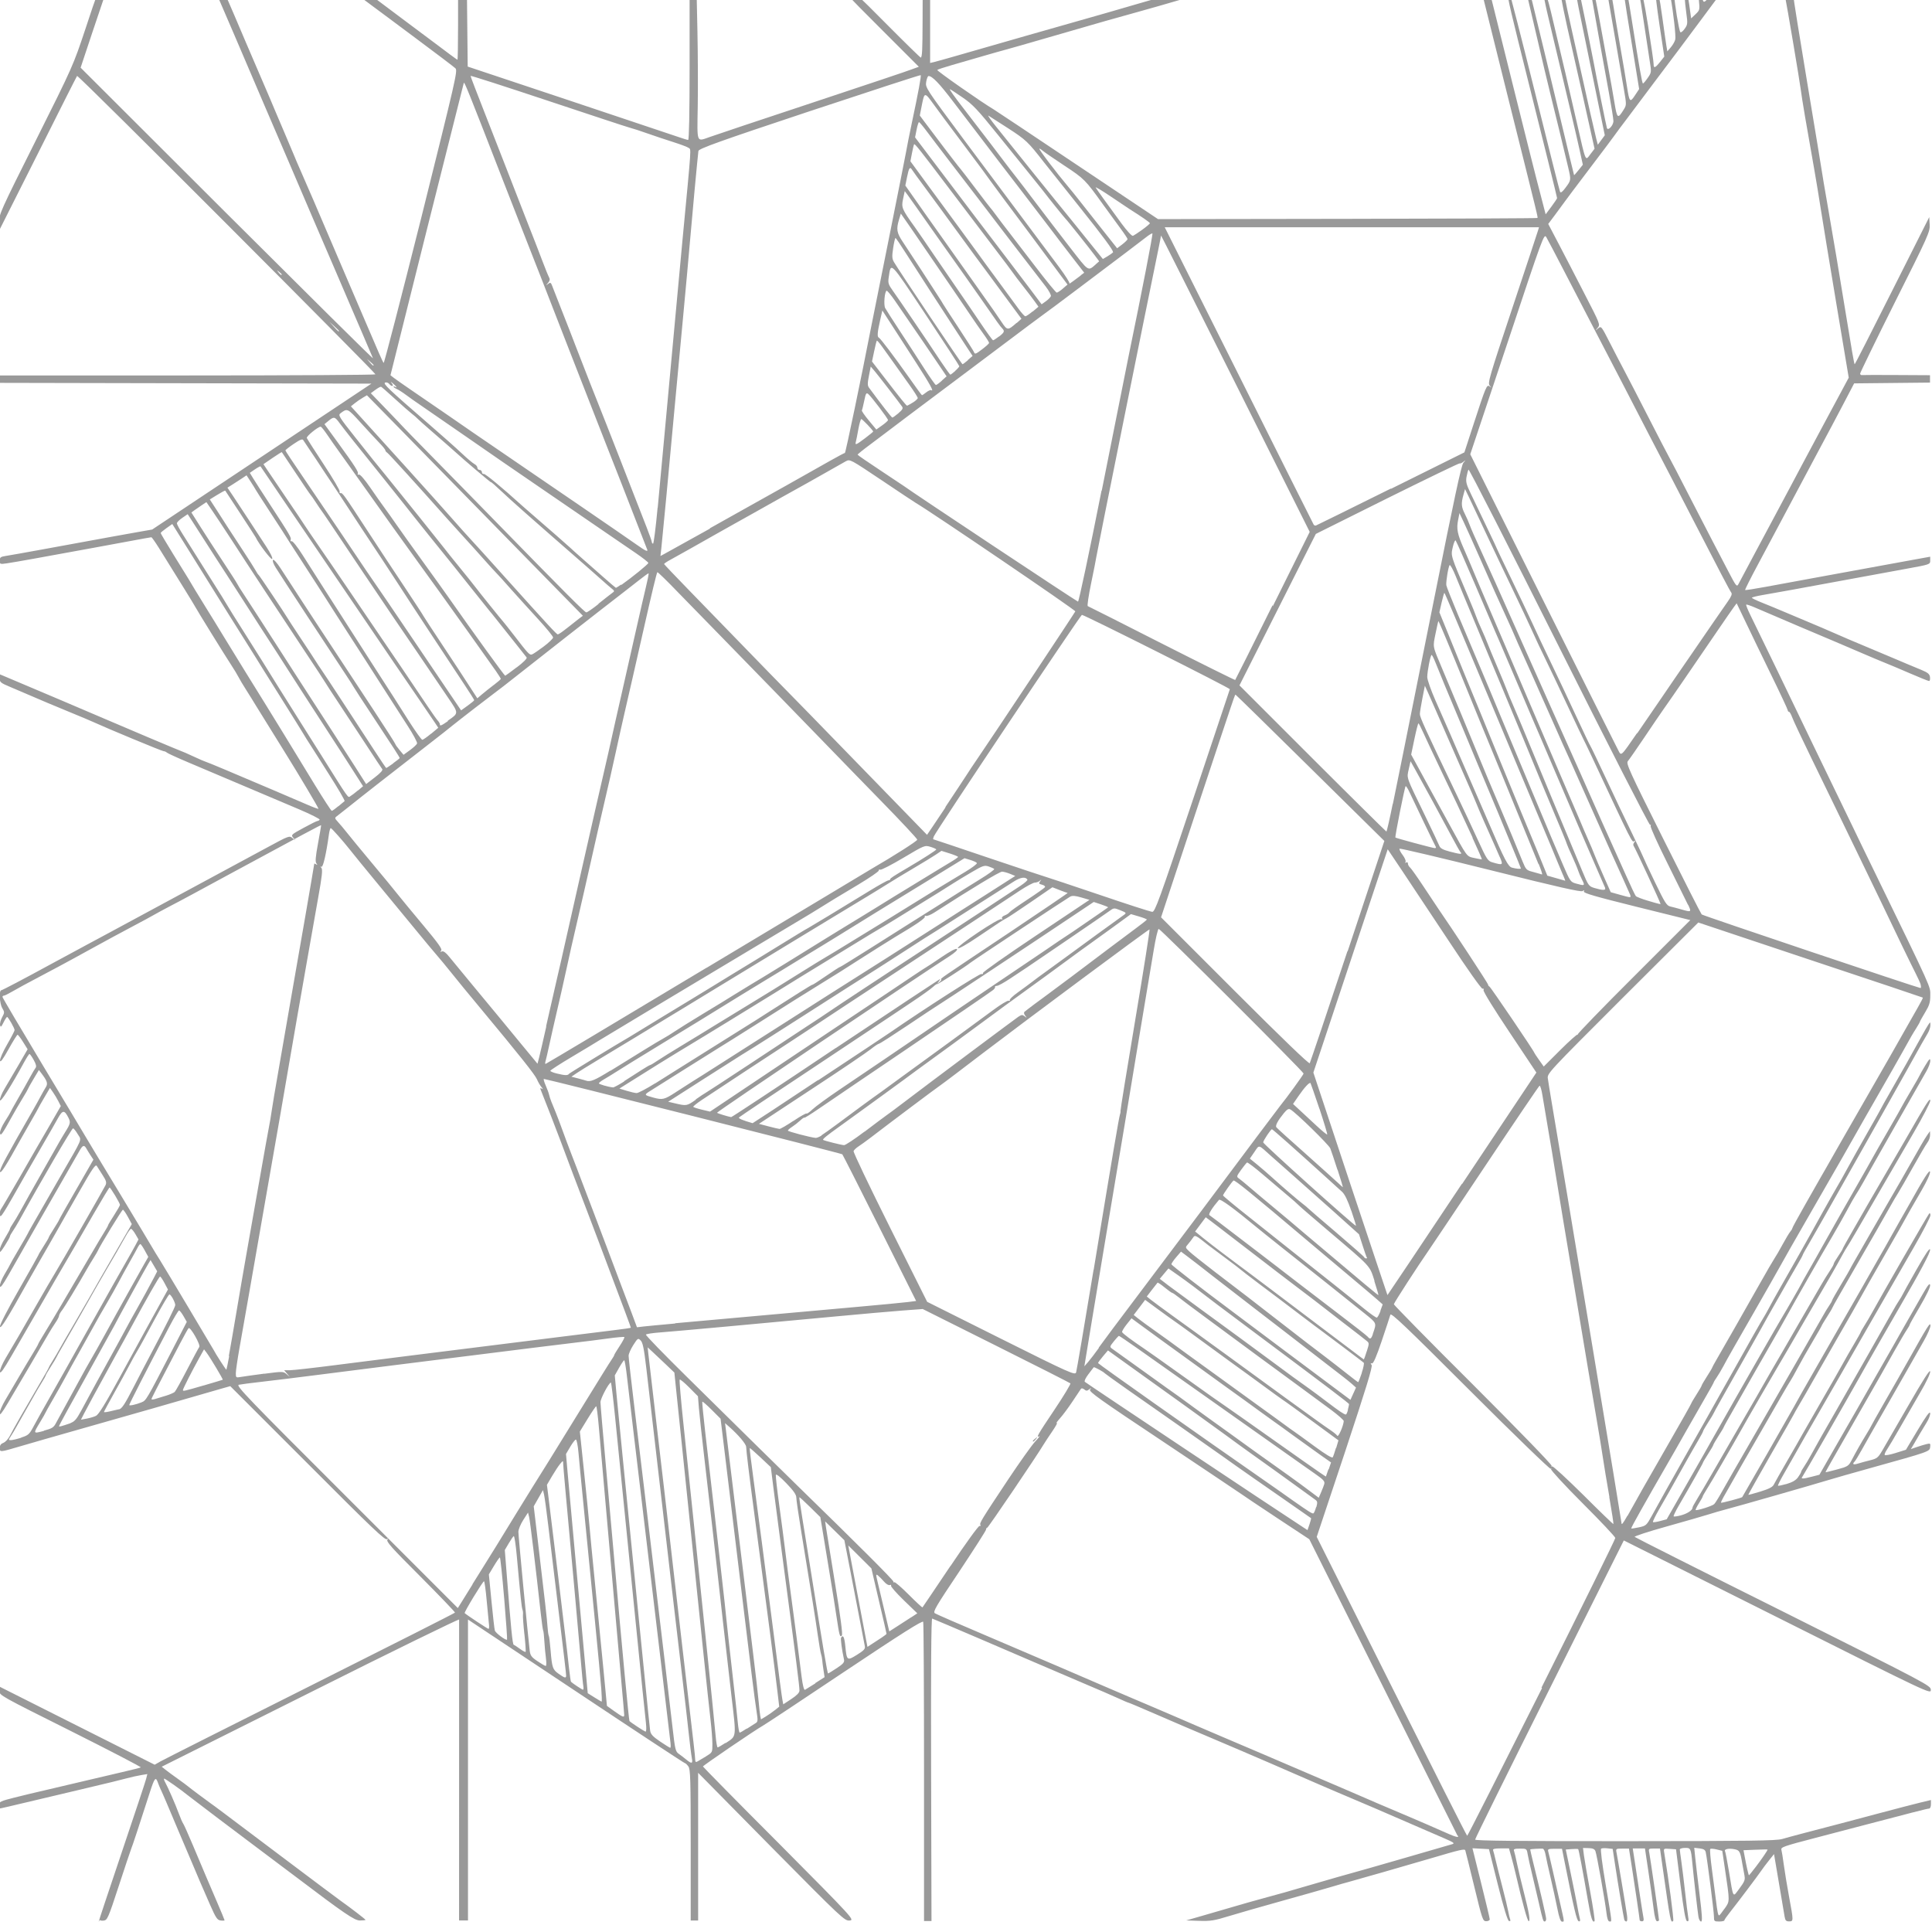 <?xml version="1.0" encoding="UTF-8"?>
<svg width="76.4mm" height="76.4mm" version="1.1" viewBox="0 0 76.4 76.4" xmlns="http://www.w3.org/2000/svg">
 <g transform="translate(-53.8 -171)">
  <path d="m57.7 247c3.46e-4 -0.026 0.412-1.26 0.914-2.75 0.502-1.49 0.936-2.79 0.963-2.9l0.05-0.195-0.244 0.04c-0.134 0.022-0.39 0.079-0.567 0.126-0.316 0.085-0.631 0.161-1.88 0.457-0.339 0.08-1 0.237-1.47 0.348-1.4 0.333-1.64 0.388-1.67 0.388-0.018 0-0.032-0.062-0.032-0.138 0-0.126 0.053-0.151 0.602-0.29 0.331-0.084 0.906-0.222 1.28-0.307 0.372-0.085 1.05-0.244 1.5-0.353 0.452-0.109 1.13-0.267 1.5-0.352 0.37-0.085 0.694-0.167 0.721-0.183 0.026-0.016-1.22-0.662-2.77-1.44-2.78-1.39-2.82-1.41-2.82-1.58v-0.176l6.14 3.09 0.235-0.134c0.129-0.074 2.8-1.42 5.93-2.99 3.13-1.57 5.7-2.87 5.71-2.89 0.008-0.023-0.605-0.661-1.36-1.42-1.15-1.15-1.37-1.39-1.31-1.47 0.057-0.076 0.055-0.079-0.016-0.016-0.07 0.063-0.578-0.42-3.14-2.99l-3.06-3.06-0.348 0.098c-0.191 0.054-0.652 0.186-1.02 0.294-1.08 0.314-2 0.577-4.3 1.23-1.19 0.338-2.38 0.678-2.64 0.757-0.804 0.238-0.806 0.238-0.806 0.065 0-0.105 0.043-0.166 0.144-0.204 0.079-0.03 0.195-0.155 0.256-0.278 0.126-0.25 0.601-1.08 1.16-2.03 0.206-0.349 0.375-0.647 0.375-0.662 0-0.015 0.069-0.137 0.153-0.27 0.084-0.134 0.212-0.351 0.284-0.483 0.072-0.132 0.31-0.544 0.53-0.916 0.219-0.372 0.525-0.9 0.679-1.17 0.154-0.275 0.586-1.03 0.96-1.67l0.679-1.17-0.154-0.284c-0.085-0.156-0.174-0.284-0.198-0.284-0.036 0-0.917 1.44-0.99 1.62-0.013 0.032-0.087 0.16-0.165 0.283-0.077 0.123-0.189 0.308-0.247 0.411-0.384 0.675-0.913 1.55-1.01 1.67-0.062 0.079-0.113 0.173-0.113 0.21s-0.064 0.161-0.143 0.276c-0.078 0.115-0.194 0.3-0.258 0.41-0.181 0.315-1.25 2.14-1.62 2.76-0.239 0.404-0.331 0.518-0.332 0.415-5.18e-4 -0.079 0.102-0.317 0.228-0.529 0.126-0.212 0.367-0.623 0.537-0.914 0.17-0.291 0.41-0.695 0.535-0.899 0.125-0.204 0.227-0.383 0.227-0.398 0-0.015 0.102-0.192 0.226-0.393 0.223-0.36 1.04-1.74 1.85-3.13 0.226-0.388 0.473-0.803 0.55-0.924 0.076-0.12 0.139-0.234 0.139-0.252 0-0.018 0.106-0.196 0.235-0.395 0.129-0.199 0.235-0.385 0.235-0.414 0-0.066-0.371-0.684-0.411-0.685-0.016-5.1e-4 -0.291 0.455-0.611 1.01-0.32 0.557-0.653 1.13-0.739 1.28-0.214 0.359-0.971 1.66-2.53 4.37-0.316 0.547-0.441 0.72-0.455 0.628-0.011-0.072 0.089-0.31 0.231-0.549 0.407-0.687 0.597-1.01 1.2-2.07 0.315-0.549 0.645-1.12 0.734-1.26 0.275-0.451 1.95-3.37 2.01-3.5 0.048-0.106 0.028-0.18-0.11-0.392-0.093-0.144-0.197-0.308-0.232-0.366-0.052-0.088-0.167 0.079-0.719 1.05-0.361 0.634-0.715 1.25-0.785 1.38-0.07 0.122-0.225 0.394-0.344 0.604-0.119 0.21-0.317 0.554-0.439 0.764-0.123 0.21-0.341 0.593-0.485 0.852-0.746 1.34-1.04 1.82-1.06 1.7-0.01-0.072 0.295-0.666 0.749-1.46 0.421-0.733 0.766-1.35 0.766-1.36 0-0.017 0.092-0.175 0.206-0.352 0.113-0.177 0.206-0.335 0.206-0.352 0-0.017 0.092-0.176 0.206-0.352 0.113-0.177 0.206-0.333 0.206-0.348 0-0.015 0.305-0.557 0.678-1.2l0.678-1.18-0.106-0.16c-0.058-0.088-0.135-0.213-0.171-0.277-0.088-0.159-0.148-0.139-0.278 0.095-0.126 0.225-0.801 1.4-1.48 2.58-0.251 0.436-0.523 0.912-0.605 1.06-0.082 0.145-0.204 0.36-0.271 0.478-0.067 0.117-0.268 0.469-0.446 0.782-0.237 0.416-0.328 0.535-0.342 0.444-0.011-0.069 0.075-0.283 0.191-0.478 0.116-0.194 0.21-0.362 0.21-0.373s0.159-0.289 0.352-0.617c0.194-0.328 0.352-0.604 0.352-0.613 0-0.017 0.167-0.309 1.26-2.21 0.952-1.65 0.872-1.45 0.713-1.72-0.074-0.125-0.157-0.228-0.185-0.228-0.051 1.8e-4 -1.27 2.09-2.13 3.65-0.08 0.145-0.195 0.334-0.255 0.42-0.06 0.086-0.11 0.178-0.111 0.206-7.96e-4 0.027-0.093 0.194-0.206 0.37-0.161 0.252-0.204 0.291-0.204 0.184 0-0.075 0.092-0.289 0.206-0.475 0.113-0.186 0.206-0.357 0.206-0.38 0-0.023 0.049-0.112 0.109-0.198 0.06-0.086 0.197-0.314 0.303-0.508 0.29-0.527 0.38-0.686 0.909-1.62 0.267-0.468 0.54-0.949 0.607-1.07 0.067-0.119 0.185-0.317 0.262-0.441 0.197-0.314 0.212-0.38 0.126-0.551-0.163-0.323-0.234-0.32-0.421 0.017-0.095 0.171-0.378 0.668-0.63 1.1-0.252 0.436-0.527 0.915-0.612 1.06-0.962 1.7-1.03 1.81-1.05 1.66-0.01-0.083 0.006-0.182 0.037-0.221 0.031-0.038 0.367-0.612 0.747-1.27 0.38-0.662 0.9-1.57 1.16-2.01l0.464-0.805-0.099-0.194c-0.054-0.106-0.151-0.268-0.215-0.358l-0.116-0.165-0.229 0.391c-0.126 0.215-0.229 0.398-0.229 0.406 0 8e-3 -0.136 0.25-0.302 0.537-0.166 0.287-0.36 0.628-0.431 0.757-0.534 0.969-0.766 1.33-0.783 1.22-0.016-0.106 0.204-0.517 1.33-2.48 0.083-0.145 0.209-0.371 0.278-0.502 0.07-0.13 0.162-0.294 0.206-0.363 0.085-0.136 0.05-0.243-0.172-0.536l-0.105-0.138-0.216 0.362c-0.119 0.199-0.216 0.373-0.216 0.386 0 0.013-0.101 0.19-0.225 0.392-0.124 0.202-0.305 0.514-0.403 0.691-0.398 0.721-0.458 0.804-0.478 0.664-0.01-0.073 0.072-0.271 0.191-0.456 0.115-0.18 0.209-0.336 0.209-0.347 0-0.011 0.136-0.255 0.301-0.542 0.166-0.287 0.38-0.668 0.476-0.845 0.096-0.178 0.201-0.355 0.232-0.394 0.039-0.049 0.015-0.146-0.076-0.308-0.073-0.131-0.148-0.237-0.167-0.237-0.018 4e-5 -0.109 0.139-0.202 0.308-0.538 0.986-0.949 1.63-0.966 1.52-0.01-0.066 0.073-0.273 0.186-0.459 0.112-0.186 0.362-0.612 0.556-0.947l0.352-0.608-0.179-0.287c-0.098-0.158-0.197-0.287-0.218-0.287-0.022 0-0.183 0.258-0.358 0.573-0.225 0.405-0.324 0.537-0.336 0.45-0.01-0.067 0.116-0.354 0.279-0.636 0.163-0.282 0.297-0.539 0.297-0.571 0-0.075-0.254-0.52-0.297-0.52-0.018-2.4e-4 -0.082 0.099-0.142 0.22-0.089 0.18-0.114 0.199-0.135 0.105-0.014-0.063 0.022-0.203 0.08-0.311 0.1-0.185 0.1-0.206 0.007-0.364-0.11-0.186-0.136-0.707-0.036-0.707 0.035 0 0.9-0.453 1.92-1.01 1.02-0.554 2.06-1.11 2.3-1.24 0.392-0.209 3.95-2.13 6.3-3.4 0.863-0.467 0.869-0.469 0.999-0.36 0.13 0.11 0.13 0.11 0.028-0.012-0.101-0.12-0.095-0.126 0.399-0.396 0.276-0.151 0.525-0.275 0.554-0.275 0.029 0 0.067-0.023 0.085-0.051s-0.345-0.211-0.804-0.406c-1.07-0.454-3.37-1.43-4.39-1.86-0.436-0.184-0.818-0.359-0.849-0.389-0.031-0.029-0.088-0.054-0.127-0.054-0.063 0-2.3-0.93-2.75-1.14-0.097-0.046-0.573-0.247-1.06-0.446-0.485-0.199-1.11-0.461-1.38-0.58-0.275-0.12-0.678-0.292-0.896-0.383-0.355-0.148-0.396-0.183-0.396-0.329v-0.164l0.602 0.254c0.699 0.294 3 1.27 3.39 1.44 0.946 0.409 3.18 1.35 3.2 1.35 0.014 0 0.225 0.092 0.47 0.206 0.245 0.113 0.458 0.206 0.474 0.206 0.016 0 0.379 0.148 0.807 0.329 1.28 0.543 2.81 1.19 3.24 1.38 0.222 0.097 0.413 0.166 0.424 0.155 0.016-0.016-0.802-1.39-1.32-2.22-0.267-0.426-1.06-1.71-1.16-1.87-0.069-0.116-0.234-0.383-0.368-0.593-0.134-0.21-0.276-0.448-0.316-0.529-0.04-0.081-0.167-0.292-0.284-0.47-0.263-0.401-1.35-2.16-1.44-2.33-0.058-0.108-0.603-0.99-1.42-2.3-0.146-0.234-0.282-0.426-0.3-0.426-0.019 0-0.377 0.064-0.797 0.143-0.724 0.135-2.09 0.386-3.85 0.705-0.436 0.079-0.918 0.162-1.07 0.184-0.27 0.038-0.279 0.035-0.279-0.109 0-0.129 0.032-0.153 0.25-0.186 0.137-0.021 0.752-0.13 1.37-0.243 2.89-0.53 3.33-0.61 3.85-0.701l0.558-0.098 8.67-5.77-14.7-0.03v-0.293h7.43c4.09 0 7.43-0.02 7.43-0.044 0-0.066-11.7-11.8-11.8-11.8-0.016 0.016-0.71 1.39-1.54 3.05l-1.52 3.02-0.017-0.299c-0.017-0.287 0.043-0.42 1.45-3.23 1.46-2.92 1.47-2.94 1.96-4.41 0.487-1.48 0.49-1.48 0.657-1.48 0.136-4e-4 0.16 0.019 0.128 0.102-0.022 0.057-0.251 0.736-0.509 1.51l-0.469 1.41 5.8 5.79c3.19 3.18 5.78 5.75 5.76 5.7-0.018-0.049-0.21-0.498-0.426-0.999s-0.427-0.99-0.469-1.09c-0.042-0.097-0.211-0.493-0.377-0.881-0.165-0.388-0.365-0.85-0.443-1.03-0.166-0.376-0.984-2.29-1.6-3.73-0.11-0.258-0.263-0.615-0.341-0.793-0.078-0.178-0.356-0.825-0.619-1.44-0.263-0.614-0.54-1.26-0.616-1.44-0.076-0.178-0.336-0.786-0.577-1.35-0.241-0.565-0.506-1.18-0.59-1.37-0.084-0.187-0.152-0.352-0.152-0.367 0-0.015 0.073-0.028 0.162-0.028 0.153 1.1e-4 0.183 0.051 0.566 0.954 0.222 0.525 0.655 1.54 0.962 2.25 0.307 0.711 0.618 1.44 0.691 1.62 0.074 0.178 0.231 0.548 0.35 0.822 0.119 0.275 0.276 0.645 0.348 0.822 0.072 0.178 0.174 0.416 0.225 0.529 0.119 0.259 0.873 2.01 1.54 3.58 0.282 0.662 0.724 1.69 0.981 2.29 0.257 0.598 0.536 1.25 0.619 1.44 0.083 0.194 0.168 0.372 0.189 0.397 0.02 0.024 0.69-2.57 1.49-5.75 1.37-5.5 1.44-5.8 1.35-5.9-0.056-0.054-0.763-0.59-1.57-1.19-0.808-0.601-1.58-1.18-1.72-1.28-0.136-0.104-0.356-0.269-0.49-0.366l-0.243-0.176 0.239-0.018c0.221-0.017 0.291 0.021 0.92 0.499 0.375 0.284 0.756 0.57 0.847 0.635 0.091 0.065 0.593 0.441 1.12 0.837 0.522 0.396 0.961 0.72 0.975 0.72 0.014 0 0.025-0.608 0.025-1.35v-1.35h0.35l0.031 2.97 4.05 1.35c2.23 0.745 4.18 1.4 4.33 1.45 0.155 0.055 0.307 0.1 0.338 0.1 0.036 0 0.057-1.09 0.057-2.94v-2.94h0.276l0.034 1.6c0.018 0.88 0.024 2.2 0.012 2.94-0.024 1.51-0.064 1.41 0.487 1.22 0.185-0.067 2-0.676 4.04-1.35 2.04-0.678 3.82-1.27 3.96-1.33l0.256-0.093-1.49-1.49c-1.48-1.48-1.49-1.49-1.28-1.49 0.199 0 0.296 0.084 1.52 1.32 0.721 0.726 1.32 1.31 1.33 1.3 0.052-0.052 0.064-0.299 0.068-1.43l0.004-1.19h0.294v2.83l0.162-0.038c0.089-0.021 0.479-0.13 0.866-0.242 1.34-0.388 4.64-1.33 5.14-1.47 0.275-0.075 1.2-0.343 2.06-0.594 1.4-0.411 1.62-0.46 2.14-0.479 0.323-0.011 0.574-9e-3 0.558 6e-3 -0.03 0.028-1.68 0.514-2.76 0.812-1.06 0.294-1.16 0.321-3.17 0.904-1.08 0.313-2.02 0.583-2.09 0.598-0.065 0.016-0.435 0.12-0.822 0.233-0.388 0.112-0.943 0.272-1.23 0.356-0.291 0.084-0.548 0.169-0.572 0.189-0.034 0.029 1.77 1.29 2.23 1.56 0.055 0.032 1.54 1.02 3.3 2.2l3.2 2.14 7.49-0.011c4.12-6e-3 7.5-0.021 7.51-0.034 0.028-0.028 0.086 0.212-1.16-4.77l-1.04-4.18h0.314l0.896 3.6c0.493 1.98 0.99 3.96 1.11 4.4l0.209 0.806 0.226-0.303c0.124-0.166 0.226-0.319 0.226-0.339 0-0.034-0.458-1.89-1.54-6.22-0.43-1.73-0.494-2.08-0.351-1.92 0.027 0.03 0.48 1.8 1.01 3.93 0.527 2.13 0.976 3.91 0.998 3.96 0.029 0.056 0.095 5e-3 0.226-0.173 0.215-0.292 0.214-0.287 0.093-0.804-0.147-0.625-0.492-2.05-0.645-2.66-0.077-0.307-0.205-0.836-0.283-1.17-0.193-0.829-0.536-2.29-0.643-2.75-0.065-0.274-0.07-0.367-0.017-0.367 0.038 0 0.113 0.178 0.167 0.396 0.335 1.37 0.575 2.37 1.08 4.48 0.313 1.31 0.572 2.38 0.577 2.39 6e-3 6e-3 0.085-0.083 0.178-0.2l0.169-0.212-0.131-0.593c-0.072-0.326-0.207-0.91-0.3-1.3-0.093-0.388-0.277-1.17-0.41-1.73-0.133-0.565-0.309-1.31-0.39-1.64-0.31-1.29-0.366-1.59-0.293-1.59 0.041 0 0.146 0.32 0.255 0.778 0.425 1.78 0.785 3.32 1.04 4.45 0.357 1.56 0.321 1.48 0.526 1.21l0.166-0.218-0.095-0.424c-0.052-0.233-0.216-0.966-0.363-1.63s-0.332-1.48-0.411-1.82c-0.311-1.35-0.507-2.3-0.478-2.33 0.068-0.068 0.147 0.057 0.186 0.291 0.023 0.137 0.131 0.646 0.24 1.13 0.11 0.485 0.266 1.18 0.348 1.56 0.304 1.38 0.572 2.56 0.636 2.81l0.066 0.255 0.276-0.374-0.215-1.04c-0.118-0.57-0.307-1.49-0.418-2.04s-0.268-1.32-0.349-1.7-0.146-0.751-0.146-0.808c0-0.148 0.11-0.126 0.146 0.03 0.054 0.234 0.447 2.17 0.527 2.6 0.125 0.672 0.51 2.58 0.538 2.67 0.041 0.131 0.258-0.101 0.258-0.276 0-0.081-0.081-0.585-0.179-1.12-0.169-0.919-0.517-2.85-0.65-3.61-0.058-0.331-0.033-0.491 0.056-0.348 0.023 0.038 0.129 0.553 0.235 1.14s0.257 1.42 0.336 1.84c0.079 0.42 0.187 1.03 0.241 1.36 0.106 0.649 0.132 0.669 0.368 0.287 0.113-0.183 0.113-0.192 2e-3 -0.83-0.062-0.355-0.205-1.19-0.318-1.85-0.113-0.662-0.235-1.37-0.272-1.57-0.065-0.36-0.044-0.501 0.057-0.39 0.028 0.03 0.082 0.266 0.121 0.525 0.039 0.258 0.159 0.972 0.267 1.59 0.108 0.614 0.229 1.33 0.268 1.59 0.1 0.647 0.121 0.672 0.319 0.373l0.166-0.251-0.273-1.68c-0.368-2.26-0.357-2.18-0.285-2.18 0.084 0 0.097 0.056 0.273 1.17 0.295 1.86 0.401 2.47 0.437 2.47 0.019-5.3e-4 0.104-0.1 0.187-0.22 0.15-0.217 0.151-0.223 0.076-0.689-0.042-0.258-0.144-0.932-0.228-1.5-0.084-0.565-0.166-1.07-0.182-1.13-0.019-0.063 2e-3 -0.103 0.05-0.103 0.059 0 0.138 0.358 0.3 1.37 0.121 0.751 0.219 1.43 0.217 1.5-2e-3 0.185 0.06 0.165 0.254-0.079l0.168-0.211-0.19-1.26c-0.104-0.693-0.173-1.28-0.153-1.3 0.088-0.088 0.145 0.129 0.266 1.01 0.071 0.517 0.144 1.03 0.163 1.14l0.035 0.202 0.138-0.16c0.076-0.088 0.155-0.227 0.175-0.308 0.031-0.125-0.07-1.04-0.191-1.71-0.027-0.15-0.014-0.191 0.06-0.191 0.066 0 0.095 0.053 0.095 0.179 0 0.253 0.185 1.37 0.236 1.43 0.024 0.027 0.101-0.032 0.171-0.131 0.12-0.168 0.124-0.208 0.066-0.626-0.076-0.548-0.079-0.848-8e-3 -0.848 0.029 0 0.086 0.239 0.126 0.531l0.073 0.531 0.173-0.164c0.166-0.157 0.172-0.18 0.136-0.531-0.031-0.306-0.022-0.367 0.053-0.367 0.064 0 0.09 0.06 0.09 0.206 0 0.261 0.08 0.261 0.249 5.2e-4 0.107-0.166 0.17-0.205 0.327-0.206 0.176-5.2e-4 0.187 9e-3 0.117 0.105-0.21 0.288-1.34 1.8-1.63 2.19-0.184 0.242-0.621 0.824-0.971 1.29-0.349 0.468-0.822 1.1-1.05 1.4-0.229 0.3-0.468 0.622-0.533 0.716-0.065 0.093-0.514 0.692-0.999 1.33-0.485 0.639-0.921 1.22-0.969 1.29-0.049 0.07-0.213 0.294-0.366 0.498l-0.278 0.371 0.403 0.768c0.222 0.422 0.686 1.32 1.03 1.99 0.624 1.21 0.629 1.22 0.521 1.35-0.109 0.129-0.109 0.129 0.016 0.024 0.124-0.105 0.126-0.102 0.463 0.558 0.186 0.365 0.45 0.875 0.587 1.13s0.56 1.08 0.94 1.82c0.38 0.743 0.751 1.46 0.824 1.59 0.073 0.129 0.409 0.777 0.748 1.44 0.339 0.662 0.761 1.48 0.939 1.82 0.178 0.339 0.471 0.901 0.652 1.25 0.307 0.59 0.333 0.623 0.4 0.499 0.103-0.191 0.344-0.644 0.665-1.25 0.154-0.291 0.472-0.885 0.706-1.32 0.234-0.436 0.544-1.02 0.689-1.29 0.145-0.275 0.721-1.36 1.28-2.4l1.02-1.9-0.487-2.91c-0.268-1.6-0.546-3.3-0.618-3.76-0.072-0.468-0.188-1.17-0.257-1.56-0.296-1.66-0.496-2.84-0.536-3.17-0.04-0.326-0.545-3.32-0.622-3.69-0.031-0.149-0.019-0.162 0.147-0.162 0.152 0 0.181 0.022 0.181 0.142 0 0.078 0.248 1.63 0.552 3.45 0.304 1.82 0.564 3.4 0.579 3.51 0.015 0.113 0.111 0.681 0.213 1.26 0.209 1.19 0.514 3.01 0.741 4.41 0.209 1.29 0.32 1.93 0.341 1.95 0.01 0.01 0.677-1.3 1.48-2.9l1.47-2.92 0.017 0.297c0.017 0.283-0.045 0.421-1.37 3.06-0.761 1.52-1.38 2.8-1.38 2.83 0 0.038 0.033 0.066 0.073 0.06 0.04-6e-3 0.662-6e-3 1.38-2e-3l1.31 7e-3v0.292l-3 0.031-0.383 0.734c-0.211 0.404-0.716 1.36-1.12 2.11-1.02 1.91-1.1 2.06-1.47 2.76-0.18 0.339-0.559 1.05-0.843 1.58s-0.507 0.975-0.495 0.987c0.012 0.012 0.375-0.044 0.807-0.124 0.432-0.081 1.31-0.243 1.96-0.361 0.646-0.118 1.66-0.304 2.26-0.414 0.598-0.11 1.36-0.249 1.69-0.309l0.602-0.109v0.153c0 0.151-0.012 0.155-0.925 0.321-0.509 0.093-1.4 0.256-1.98 0.364-2.39 0.441-3.31 0.609-3.72 0.677-0.234 0.04-0.426 0.088-0.426 0.108 0 0.02 0.178 0.107 0.396 0.193 0.218 0.086 0.621 0.253 0.896 0.37 0.275 0.117 0.711 0.301 0.969 0.408 0.258 0.107 0.721 0.305 1.03 0.441 0.307 0.136 0.769 0.334 1.03 0.441s0.827 0.345 1.26 0.53 0.938 0.397 1.12 0.47c0.261 0.109 0.327 0.164 0.342 0.287 0.01 0.084-6e-3 0.153-0.037 0.153-0.03 0-0.369-0.136-0.753-0.302s-0.816-0.349-0.962-0.406c-0.145-0.057-0.568-0.235-0.94-0.395-0.641-0.276-1.35-0.578-2.47-1.05-0.677-0.287-1.37-0.585-1.76-0.753-0.177-0.077-0.333-0.128-0.346-0.115-0.014 0.014 0.056 0.191 0.155 0.393 0.423 0.863 1.68 3.46 2.45 5.07 0.202 0.42 0.558 1.16 0.793 1.64 0.234 0.485 0.591 1.22 0.794 1.64 0.202 0.42 0.592 1.23 0.867 1.79 2.33 4.79 2.22 4.55 2.22 4.92 0 0.278-0.035 0.392-0.206 0.675-0.113 0.187-0.205 0.353-0.205 0.368 0 0.015-0.068 0.135-0.15 0.265-0.148 0.234-0.183 0.294-0.539 0.935-0.099 0.178-0.271 0.482-0.382 0.675-0.485 0.845-1.89 3.3-1.98 3.47-0.116 0.206-1.06 1.84-1.69 2.94-0.243 0.42-0.565 0.988-0.716 1.26s-0.693 1.23-1.2 2.11c-0.511 0.888-1.01 1.76-1.1 1.94-0.096 0.178-0.223 0.393-0.284 0.479-0.06 0.086-0.11 0.168-0.11 0.182 0 0.015-0.136 0.262-0.303 0.549-0.167 0.287-0.519 0.906-0.784 1.37-0.265 0.468-0.634 1.12-0.822 1.44-0.187 0.323-0.4 0.693-0.473 0.822-0.073 0.129-0.305 0.539-0.516 0.91-0.211 0.371-0.376 0.682-0.367 0.691 9e-3 9e-3 0.147-0.012 0.307-0.046 0.28-0.06 0.3-0.078 0.508-0.456 0.392-0.713 0.6-1.08 1.31-2.34 0.385-0.681 0.744-1.32 0.798-1.41 0.054-0.094 0.216-0.383 0.36-0.641 0.144-0.258 0.322-0.576 0.396-0.705 0.074-0.129 0.245-0.433 0.381-0.675 0.47-0.84 1.14-2.03 1.2-2.11 0.032-0.049 0.127-0.22 0.213-0.382 0.085-0.162 0.254-0.465 0.374-0.675 0.381-0.662 1.2-2.11 1.67-2.97 0.252-0.452 0.529-0.941 0.617-1.09 0.088-0.145 0.274-0.476 0.413-0.734 0.139-0.258 0.5-0.901 0.801-1.43 0.301-0.527 0.548-0.966 0.548-0.975 0-9e-3 0.136-0.252 0.301-0.539 0.354-0.614 1.05-1.85 1.3-2.31 0.097-0.178 0.212-0.375 0.255-0.439 0.076-0.112 0.079-0.111 0.079 0.029 0 0.08-0.049 0.225-0.108 0.321-0.118 0.193-0.242 0.413-0.83 1.47-0.216 0.388-0.587 1.05-0.825 1.47-0.548 0.969-0.662 1.17-1.81 3.21-0.521 0.927-1.07 1.89-1.21 2.13-0.146 0.247-0.266 0.464-0.266 0.481 0 0.017-0.088 0.18-0.196 0.362-0.166 0.28-0.51 0.884-1.16 2.03-0.073 0.129-0.19 0.341-0.26 0.47-0.07 0.129-0.248 0.446-0.396 0.705-0.277 0.485-0.371 0.653-0.678 1.2-0.099 0.178-0.328 0.584-0.509 0.903-0.181 0.319-0.329 0.59-0.329 0.601 0 0.011-0.092 0.165-0.206 0.342s-0.206 0.338-0.206 0.359c0 0.021-0.089 0.187-0.197 0.37-0.108 0.183-0.33 0.57-0.493 0.861-0.481 0.859-0.521 0.93-0.644 1.15-0.064 0.113-0.243 0.425-0.397 0.693-0.154 0.268-0.267 0.5-0.251 0.516 0.016 0.016 0.144-2e-3 0.286-0.041l0.258-0.069 0.822-1.44c0.452-0.791 0.898-1.57 0.99-1.74 0.174-0.312 1.55-2.73 1.76-3.09 0.065-0.113 0.164-0.285 0.219-0.382 0.227-0.398 0.713-1.24 0.763-1.32 0.142-0.231 0.738-1.27 0.759-1.32 0.013-0.033 0.161-0.298 0.328-0.588 0.167-0.291 0.392-0.687 0.498-0.881 0.165-0.3 1.26-2.23 1.75-3.08 0.084-0.145 0.195-0.344 0.247-0.441 0.052-0.097 0.337-0.597 0.634-1.11s0.539-0.941 0.539-0.95c0-8e-3 0.159-0.283 0.352-0.612 0.194-0.328 0.352-0.607 0.352-0.619s0.092-0.175 0.205-0.362c0.167-0.277 0.205-0.313 0.205-0.194-5.1e-4 0.081-0.07 0.266-0.154 0.411-0.223 0.385-0.273 0.473-1.21 2.12-0.911 1.6-0.977 1.72-1.28 2.26-0.108 0.194-0.241 0.418-0.296 0.499-0.055 0.081-0.21 0.354-0.345 0.608-0.135 0.254-0.412 0.742-0.616 1.09-0.382 0.644-1.46 2.53-1.8 3.15-0.106 0.194-0.339 0.604-0.517 0.91-0.178 0.307-0.488 0.849-0.688 1.2-0.2 0.355-0.566 0.997-0.813 1.43-0.247 0.429-0.448 0.792-0.448 0.806 0 0.015-0.092 0.171-0.206 0.348-0.113 0.177-0.206 0.337-0.206 0.356 0 0.019-0.092 0.18-0.206 0.356-0.113 0.177-0.206 0.334-0.206 0.35 0 0.028-0.494 0.906-0.952 1.69-0.128 0.221-0.221 0.414-0.205 0.43 0.016 0.016 0.144-2e-3 0.284-0.039 0.253-0.067 0.461-0.204 0.461-0.302 0-0.028 0.062-0.149 0.139-0.27 0.076-0.12 0.451-0.761 0.832-1.42 0.381-0.662 0.917-1.59 1.19-2.06 0.273-0.468 0.556-0.957 0.628-1.09 0.072-0.129 0.227-0.4 0.345-0.602 0.118-0.202 0.303-0.519 0.411-0.705 0.202-0.347 1.2-2.08 1.54-2.66 0.104-0.181 0.258-0.431 0.344-0.557 0.085-0.126 0.155-0.251 0.155-0.278 0-0.027 0.079-0.164 0.176-0.305 0.097-0.141 0.176-0.27 0.176-0.287 0-0.017 0.188-0.356 0.417-0.753 0.229-0.397 0.484-0.841 0.566-0.986 0.082-0.145 0.312-0.542 0.512-0.881 0.2-0.339 0.637-1.09 0.971-1.67 0.89-1.55 1-1.72 1-1.57 0 0.072-0.294 0.639-0.654 1.26s-0.845 1.46-1.08 1.86c-1.05 1.82-1.52 2.62-1.56 2.67-0.025 0.032-0.11 0.178-0.189 0.323-0.227 0.42-0.426 0.769-1.21 2.11-0.403 0.695-0.839 1.45-0.97 1.67-0.131 0.226-0.309 0.53-0.396 0.675-0.203 0.34-1.24 2.13-1.41 2.44-0.261 0.47-1.25 2.18-1.39 2.39-0.076 0.12-0.139 0.233-0.139 0.251 0 0.018-0.068 0.139-0.151 0.271-0.083 0.132-0.14 0.25-0.127 0.263 0.038 0.038 0.654-0.156 0.731-0.231 0.039-0.038 0.174-0.253 0.3-0.48 0.126-0.226 0.329-0.583 0.451-0.793 0.122-0.21 0.272-0.469 0.333-0.576 0.314-0.549 0.616-1.07 0.784-1.36 0.401-0.69 2.29-3.98 2.43-4.23 0.08-0.145 0.195-0.334 0.255-0.42 0.06-0.086 0.109-0.173 0.109-0.194 0-0.021 0.159-0.302 0.352-0.624s0.352-0.595 0.352-0.606c0-0.01 0.137-0.254 0.304-0.541 0.167-0.287 0.393-0.681 0.502-0.875 0.109-0.194 0.384-0.67 0.611-1.06 0.356-0.607 0.742-1.28 1.4-2.44 0.084-0.149 0.197-0.334 0.252-0.411l0.1-0.14 3e-3 0.154c2e-3 0.085-0.045 0.217-0.103 0.294-0.059 0.077-0.313 0.51-0.566 0.962s-0.524 0.924-0.603 1.05c-0.079 0.125-0.204 0.336-0.277 0.47-0.073 0.134-0.339 0.6-0.591 1.04-0.472 0.816-0.826 1.43-1.02 1.77-0.061 0.107-0.246 0.429-0.412 0.717-0.166 0.287-0.302 0.533-0.302 0.546 0 0.013-0.092 0.168-0.206 0.345-0.113 0.177-0.206 0.332-0.206 0.345 0 0.013-0.162 0.297-0.36 0.63-0.198 0.334-0.466 0.805-0.595 1.05-0.129 0.242-0.255 0.467-0.28 0.499-0.025 0.032-0.196 0.323-0.382 0.646-0.186 0.323-0.582 1.01-0.88 1.53-0.298 0.517-0.599 1.04-0.668 1.16-0.11 0.196-0.248 0.438-0.721 1.27-0.062 0.109-0.105 0.206-0.095 0.216 0.019 0.019 0.817-0.192 0.838-0.222 0.031-0.043 1.93-3.36 2.05-3.58 0.166-0.306 0.37-0.666 0.775-1.37 0.539-0.936 1.71-2.99 1.87-3.26 0.081-0.145 0.353-0.621 0.603-1.06 0.251-0.436 0.513-0.899 0.584-1.03 0.07-0.129 0.242-0.433 0.381-0.675s0.282-0.493 0.318-0.558c0.614-1.1 0.83-1.44 0.847-1.33 0.011 0.073-0.126 0.374-0.331 0.726-0.193 0.33-0.402 0.693-0.465 0.806-0.396 0.712-0.495 0.888-0.677 1.2-0.9 1.56-1.13 1.98-1.27 2.23-0.088 0.162-0.517 0.915-0.953 1.67-0.437 0.759-0.882 1.54-0.989 1.73-0.108 0.194-0.31 0.546-0.45 0.783-0.14 0.237-0.254 0.438-0.254 0.447 0 9e-3 -0.408 0.726-0.906 1.59-0.498 0.868-0.9 1.59-0.892 1.59 8e-3 8e-3 0.224-0.051 0.481-0.13 0.344-0.106 0.483-0.179 0.53-0.278 0.035-0.073 0.268-0.486 0.518-0.917 0.25-0.431 0.523-0.906 0.606-1.06 0.084-0.15 0.442-0.775 0.798-1.39 0.355-0.615 0.72-1.25 0.81-1.42 0.09-0.166 0.285-0.505 0.432-0.754 0.147-0.249 0.268-0.464 0.268-0.478 0-0.014 0.069-0.135 0.153-0.269 0.084-0.134 0.212-0.351 0.284-0.483 0.305-0.561 2.22-3.89 2.27-3.94 0.031-0.034 0.052-7e-3 0.052 0.067 0 0.068-0.294 0.635-0.654 1.26-1.05 1.82-2.7 4.7-2.86 4.98-0.082 0.145-0.438 0.767-0.793 1.38-0.638 1.1-0.77 1.34-1.06 1.85-0.081 0.145-0.268 0.474-0.416 0.731-0.148 0.256-0.258 0.477-0.245 0.49 0.013 0.013 0.169-0.019 0.348-0.07 0.226-0.066 0.36-0.146 0.445-0.264 0.067-0.093 0.121-0.188 0.121-0.211 0-0.022 0.049-0.111 0.11-0.197 0.06-0.086 0.189-0.301 0.286-0.479 0.204-0.375 0.499-0.896 0.997-1.76 0.641-1.12 1.99-3.49 2.19-3.85 0.107-0.194 0.239-0.418 0.295-0.499 0.056-0.081 0.111-0.174 0.124-0.207 0.013-0.033 0.261-0.48 0.552-0.992 0.367-0.647 0.534-0.894 0.547-0.807 0.016 0.11-0.374 0.844-1.22 2.3-0.214 0.367-1.29 2.24-1.56 2.73-0.602 1.07-2.22 3.89-2.27 3.95-0.077 0.095 0.013 0.094 0.387-3e-3l0.286-0.074 0.774-1.35c0.426-0.742 1.05-1.82 1.38-2.41 0.334-0.581 0.666-1.16 0.738-1.29 0.071-0.129 0.296-0.526 0.499-0.881s0.504-0.884 0.669-1.17c0.227-0.399 0.304-0.497 0.318-0.399 0.011 0.079-0.143 0.403-0.396 0.833-0.228 0.387-0.415 0.72-0.415 0.739 0 0.019-0.049 0.107-0.11 0.195-0.06 0.087-0.288 0.476-0.507 0.864-0.218 0.388-0.464 0.824-0.546 0.969-0.134 0.238-1.4 2.45-1.95 3.41-0.121 0.21-0.216 0.386-0.211 0.391 5e-3 6e-3 0.21-0.044 0.455-0.11 0.42-0.112 0.454-0.134 0.574-0.362 0.176-0.337 0.379-0.694 0.591-1.04 0.099-0.161 0.18-0.301 0.18-0.312 0-0.01 0.242-0.439 0.537-0.954 0.296-0.514 0.716-1.25 0.934-1.64 0.78-1.39 0.876-1.54 0.877-1.38 5.2e-4 0.081-0.121 0.358-0.27 0.617-0.149 0.258-0.435 0.761-0.637 1.12s-0.571 1-0.822 1.44c-0.607 1.06-0.716 1.25-0.985 1.73-0.126 0.226-0.253 0.436-0.284 0.467-0.108 0.108-0.053 0.141 0.135 0.081 0.105-0.033 0.322-0.093 0.483-0.132 0.259-0.063 0.311-0.104 0.462-0.361 0.094-0.159 0.557-0.963 1.03-1.78 0.593-1.03 0.865-1.46 0.877-1.37 0.011 0.076-0.144 0.406-0.386 0.82-0.222 0.381-0.585 1.01-0.807 1.4-0.221 0.388-0.453 0.778-0.514 0.867-0.062 0.089-0.103 0.186-0.093 0.215 0.011 0.029 0.204-6e-3 0.43-0.076l0.411-0.129 0.47-0.786c0.332-0.555 0.475-0.75 0.488-0.663 0.01 0.067-0.051 0.232-0.135 0.366-0.084 0.134-0.201 0.327-0.26 0.43-0.058 0.103-0.165 0.286-0.237 0.407l-0.131 0.22 0.226-0.078c0.124-0.043 0.3-0.097 0.391-0.119 0.153-0.037 0.164-0.029 0.147 0.115-0.022 0.18-0.016 0.178-2.31 0.817-0.775 0.216-1.57 0.442-1.76 0.502-0.445 0.138-3.59 1.04-4.02 1.15-0.178 0.046-0.482 0.134-0.675 0.196-0.194 0.061-0.941 0.277-1.66 0.478-0.72 0.201-1.29 0.386-1.26 0.411 0.025 0.025 2.67 1.36 5.88 2.96 5.75 2.88 5.83 2.92 5.83 3.09 0 0.173-2e-3 0.172-6.07-2.87l-6.07-3.04-2.94 5.88c-1.62 3.24-2.94 5.91-2.94 5.95 0 0.046 1.66 0.064 5.93 0.062 4.92-2e-3 5.98-0.017 6.21-0.085 0.155-0.045 0.532-0.148 0.839-0.228 1.02-0.265 1.96-0.512 3.08-0.812 0.614-0.164 1.31-0.343 1.54-0.4l0.426-0.102v0.169c0 0.096-0.032 0.169-0.073 0.169-0.066 0-0.725 0.169-3.13 0.801-0.42 0.111-1.03 0.27-1.35 0.354-1.28 0.334-1.39 0.372-1.36 0.478 0.016 0.055 0.059 0.324 0.096 0.599s0.13 0.843 0.208 1.26c0.178 0.961 0.178 0.969-2e-3 0.969-0.117 0-0.15-0.036-0.176-0.191-0.018-0.105-0.119-0.704-0.225-1.33l-0.193-1.14-0.203 0.255c-0.112 0.14-0.243 0.314-0.291 0.387-0.126 0.189-0.987 1.33-1.25 1.66-0.121 0.151-0.22 0.294-0.22 0.319 0 0.025-0.092 0.045-0.206 0.045-0.195 0-0.206-0.011-0.206-0.199 0-0.19-0.266-2.28-0.324-2.54-0.021-0.094-0.082-0.132-0.241-0.151l-0.214-0.025 0.039 0.386c0.021 0.212 0.099 0.868 0.172 1.46 0.102 0.827 0.116 1.07 0.059 1.07-0.04 0-0.087-0.086-0.104-0.191-0.036-0.226-0.188-1.56-0.239-2.1-0.058-0.606-0.067-0.626-0.297-0.621-0.111 2e-3 -0.201 0.031-0.201 0.063 5.2e-4 0.032 0.028 0.244 0.061 0.47 0.033 0.226 0.099 0.768 0.147 1.2 0.048 0.436 0.103 0.882 0.123 0.991 0.028 0.154 0.018 0.192-0.045 0.172-0.059-0.02-0.129-0.407-0.258-1.43l-0.177-1.41-0.248-0.018c-0.242-0.018-0.247-0.014-0.22 0.147 0.173 1.03 0.39 2.67 0.358 2.7-0.101 0.101-0.109 0.059-0.423-2.14l-0.102-0.72h-0.229c-0.219 0-0.228 7e-3 -0.195 0.162 0.035 0.169 0.386 2.6 0.386 2.67 0 0.024-0.034 0.044-0.076 0.044-0.051 0-0.097-0.166-0.14-0.514-0.035-0.283-0.126-0.93-0.202-1.44l-0.138-0.925h-0.483l0.075 0.485c0.041 0.266 0.131 0.855 0.199 1.31 0.068 0.452 0.137 0.882 0.152 0.954 0.019 0.091 5.3e-4 0.132-0.061 0.132-0.049 0-0.09-0.02-0.09-0.044-2e-3 -0.06-0.204-1.43-0.325-2.2l-0.099-0.631h-0.262c-0.254 0-0.261 5e-3 -0.229 0.162 0.046 0.224 0.37 2.16 0.413 2.47 0.022 0.157 0.012 0.25-0.026 0.25-0.034 0-0.071-0.033-0.082-0.073-0.029-0.103-0.25-1.42-0.363-2.17l-0.095-0.626-0.2-0.023c-0.11-0.013-0.225-8e-3 -0.256 0.011-0.034 0.021 0.035 0.577 0.176 1.41 0.27 1.6 0.255 1.47 0.154 1.47-0.053 0-0.093-0.11-0.119-0.333-0.057-0.484-0.385-2.32-0.438-2.45-0.032-0.08-0.108-0.113-0.268-0.117l-0.223-6e-3 0.037 0.294c0.021 0.162 0.132 0.804 0.247 1.43 0.115 0.624 0.193 1.15 0.173 1.17-0.08 0.08-0.139-0.106-0.266-0.837-0.204-1.18-0.357-1.99-0.381-2.01-0.012-0.012-0.127-0.013-0.256-3e-3l-0.235 0.018 0.202 0.969c0.111 0.533 0.225 1.1 0.253 1.26 0.028 0.162 0.07 0.37 0.093 0.463 0.033 0.131 0.024 0.163-0.039 0.142-0.076-0.025-0.183-0.476-0.556-2.35l-0.102-0.514h-0.288c-0.248 0-0.284 0.015-0.257 0.103 0.017 0.057 0.098 0.4 0.18 0.764 0.082 0.363 0.215 0.952 0.296 1.31 0.173 0.761 0.167 0.704 0.067 0.704-0.054 0-0.113-0.169-0.181-0.514-0.056-0.283-0.176-0.831-0.267-1.22-0.091-0.388-0.183-0.804-0.203-0.925-0.021-0.121-0.069-0.223-0.108-0.226-0.092-8e-3 -0.479 0.014-0.493 0.027-6e-3 6e-3 0.038 0.208 0.098 0.45 0.298 1.2 0.531 2.21 0.53 2.3 0 0.057-0.025 0.103-0.055 0.103-0.064 0-0.075-0.034-0.241-0.764-0.07-0.307-0.188-0.809-0.263-1.12-0.075-0.307-0.153-0.657-0.173-0.778-0.037-0.217-0.042-0.22-0.305-0.22-0.21 0-0.261 0.018-0.235 0.085 0.018 0.047 0.073 0.278 0.121 0.514 0.049 0.236 0.167 0.733 0.262 1.1 0.213 0.83 0.271 1.17 0.198 1.17-0.05 0-0.244-0.706-0.51-1.85-0.053-0.226-0.135-0.55-0.183-0.72l-0.087-0.308h-0.328c-0.238 0-0.32 0.02-0.3 0.073 0.015 0.04 0.061 0.219 0.102 0.396 0.041 0.178 0.161 0.653 0.266 1.06 0.105 0.404 0.209 0.835 0.231 0.959 0.022 0.123 0.056 0.266 0.075 0.316 0.024 0.062 8e-3 0.083-0.048 0.065-0.054-0.018-0.207-0.522-0.436-1.43l-0.353-1.41-0.653-0.035 0.342 1.37c0.188 0.752 0.342 1.4 0.342 1.44 0 0.041-0.063 0.075-0.14 0.075-0.134 0-0.154-0.059-0.472-1.37-0.183-0.751-0.343-1.4-0.355-1.43-0.024-0.07-0.203-0.029-1.29 0.293-0.814 0.241-3.22 0.931-3.35 0.962-0.065 0.015-0.369 0.102-0.675 0.194-0.307 0.091-1.19 0.342-1.97 0.558-0.775 0.216-1.71 0.483-2.07 0.594-0.573 0.176-0.724 0.2-1.17 0.185l-0.512-0.017 0.67-0.193c0.369-0.106 0.935-0.271 1.26-0.366 0.323-0.095 0.786-0.227 1.03-0.292 0.798-0.216 1.02-0.278 2.14-0.607 0.614-0.179 1.26-0.365 1.44-0.412 0.178-0.047 1.12-0.316 2.09-0.597 0.969-0.281 1.82-0.528 1.89-0.548 0.11-0.032 0.061-0.069-0.294-0.223-1.41-0.611-1.88-0.814-2.77-1.2-0.549-0.234-1.2-0.51-1.44-0.612-0.443-0.188-0.599-0.255-2.7-1.17-0.63-0.273-1.66-0.714-2.29-0.98-0.63-0.266-1.63-0.692-2.21-0.947-0.588-0.255-1.08-0.464-1.1-0.464-0.017 0-0.196-0.077-0.4-0.171-0.203-0.094-0.819-0.361-1.37-0.593-0.549-0.232-1.38-0.588-1.85-0.792-0.686-0.298-3.91-1.68-4.14-1.77-0.039-0.016-0.054 1.99-0.043 5.97l0.015 5.99h-0.295v-5.87c0-3.23-0.015-5.91-0.033-5.96-0.025-0.065-0.831 0.445-3.13 1.98-1.7 1.14-3.14 2.09-3.2 2.12-0.341 0.193-2.39 1.59-2.38 1.62 0.007 0.021 1.36 1.4 3.01 3.05 2.97 2.99 2.99 3.02 2.79 3.04-0.196 0.019-0.287-0.066-3.1-2.91l-2.89-2.93v5.84h-0.294v-2.98c0-2.6-0.012-3-0.091-3.11-0.05-0.072-0.112-0.131-0.136-0.131-0.025 0-1.97-1.28-4.31-2.84l-4.27-2.84v11.9h-0.353l1e-3 -5.92c6.23e-4 -3.25 7.96e-4 -5.94 5.19e-4 -5.98-2.94e-4 -0.033-2.65 1.26-5.88 2.88l-5.88 2.94 0.148 0.118c0.081 0.065 0.296 0.224 0.478 0.353 0.181 0.129 0.361 0.262 0.4 0.295 0.081 0.07 0.705 0.538 0.921 0.691 0.191 0.135 0.196 0.139 2.8 2.1 1.22 0.921 2.28 1.71 2.35 1.76 0.339 0.238 0.963 0.717 0.963 0.739 0 0.013-0.099 0.025-0.221 0.025-0.216 0-0.605-0.265-2.54-1.73-0.526-0.398-1.44-1.08-1.77-1.33-0.401-0.296-2.36-1.78-2.47-1.87-0.284-0.233-0.947-0.701-0.966-0.681-0.013 0.013 4e-3 0.072 0.037 0.132 0.111 0.198 0.414 0.89 0.542 1.24 0.069 0.188 0.148 0.37 0.176 0.405 0.027 0.035 0.199 0.418 0.382 0.852 0.446 1.06 0.603 1.43 0.956 2.25 0.165 0.382 0.3 0.708 0.3 0.723 0 0.015-0.069 0.02-0.154 9e-3 -0.134-0.016-0.188-0.096-0.413-0.606-0.329-0.748-0.514-1.18-0.689-1.6-0.077-0.186-0.186-0.443-0.243-0.573-0.057-0.129-0.203-0.473-0.325-0.764-0.354-0.845-0.641-1.52-0.702-1.64-0.031-0.065-0.084-0.194-0.118-0.289-0.081-0.224-0.129-0.162-0.312 0.406-0.398 1.24-0.692 2.13-0.736 2.23-0.027 0.065-0.249 0.725-0.492 1.47-0.419 1.28-0.451 1.35-0.596 1.37-0.084 0.01-0.153-3e-3 -0.152-0.029zm64.3-0.525c0.21-0.305 0.209-0.239 6e-3 -1.61l-0.1-0.675-0.219-0.054c-0.12-0.03-0.236-0.038-0.256-0.018-0.02 0.02 7e-3 0.362 0.06 0.759 0.053 0.397 0.125 0.947 0.159 1.22 0.067 0.537 0.09 0.646 0.134 0.646 0.016 0 0.112-0.122 0.215-0.271zm0.788-1.29c-0.02-0.097-0.061-0.318-0.09-0.49-0.083-0.492-0.105-0.53-0.325-0.571-0.217-0.041-0.405 2e-3 -0.357 0.081 0.016 0.027 0.085 0.377 0.151 0.779 0.187 1.13 0.146 1.06 0.42 0.693 0.195-0.26 0.23-0.346 0.199-0.491zm0.448-0.366c0.229-0.3 0.462-0.642 0.462-0.678 0-7e-3 -0.214-5e-3 -0.476 6e-3l-0.476 0.019 0.04 0.216c0.075 0.409 0.158 0.774 0.175 0.774 0.01 0 0.133-0.151 0.274-0.336zm-11.8-1.23c-0.011-0.024-1.34-2.67-2.94-5.88l-2.92-5.84-1.28-0.845c-0.701-0.465-1.34-0.89-1.41-0.944-0.073-0.055-1.47-0.985-3.09-2.07-2.51-1.67-2.95-1.98-2.89-2.06 0.06-0.078 0.056-0.079-0.034-9e-3 -0.085 0.067-0.119 0.067-0.195 3e-3 -0.055-0.045-0.109-0.054-0.132-0.022-0.022 0.03-0.17 0.251-0.328 0.491-0.159 0.24-0.383 0.542-0.499 0.672-0.116 0.13-0.174 0.214-0.129 0.187 0.045-0.027-0.034 0.12-0.175 0.327-0.141 0.206-0.297 0.443-0.346 0.525-0.26 0.437-2.19 3.29-2.23 3.29-0.024 0-0.044 0.033-0.045 0.073-1e-3 0.04-0.48 0.786-1.06 1.66-0.931 1.39-1.05 1.59-0.962 1.65 0.054 0.035 0.958 0.429 2.01 0.875 1.05 0.446 2.38 1.02 2.97 1.27 0.581 0.25 1.32 0.568 1.64 0.707 0.323 0.138 0.799 0.343 1.06 0.454 0.258 0.111 0.615 0.263 0.793 0.337 0.178 0.074 0.64 0.272 1.03 0.441 0.388 0.169 1.23 0.532 1.88 0.808 0.646 0.276 1.37 0.586 1.62 0.69 0.731 0.313 2.94 1.26 3.29 1.41 0.178 0.076 0.429 0.184 0.558 0.241 0.266 0.118 0.74 0.321 1.97 0.842 0.468 0.199 1.02 0.439 1.23 0.534 0.516 0.233 0.675 0.281 0.636 0.193zm3.32-5.85c1.61-3.21 2.92-5.87 2.92-5.92 0-0.045-0.58-0.661-1.29-1.37-0.709-0.708-1.27-1.32-1.25-1.35 0.019-0.034 0.013-0.042-0.015-0.016-0.028 0.025-1.46-1.36-3.18-3.08-2.57-2.57-3.14-3.11-3.16-3.01-0.018 0.065-0.171 0.527-0.34 1.03-0.213 0.629-0.332 0.905-0.387 0.892-0.06-0.014-0.064 2e-3 -0.015 0.06 0.049 0.059-0.207 0.893-1.05 3.44l-1.12 3.36 2.96 5.91c1.63 3.25 2.97 5.91 2.99 5.91 0.02 0 1.35-2.63 2.96-5.84zm-33.6 2.77c-0.021-0.105-0.078-0.561-0.126-1.01-0.048-0.452-0.164-1.46-0.257-2.23-0.094-0.775-0.238-2-0.321-2.73-0.157-1.38-0.236-2.05-1.09-9.4-0.094-0.804-0.143-1.05-0.227-1.13-0.103-0.103-0.113-0.098-0.292 0.181-0.102 0.159-0.185 0.35-0.185 0.425 0 0.075 0.091 0.892 0.203 1.82 0.112 0.923 0.298 2.47 0.413 3.44 0.347 2.91 0.611 5.13 0.823 6.9 0.11 0.921 0.247 2.08 0.303 2.58 0.093 0.824 0.114 0.911 0.241 0.999 0.076 0.053 0.21 0.155 0.296 0.227 0.216 0.179 0.267 0.166 0.221-0.057zm0.582-0.07c0.232-0.138 0.235-0.144 0.233-0.483-0.001-0.189-0.034-0.608-0.072-0.931s-0.164-1.5-0.279-2.61c-0.325-3.17-0.603-5.85-0.823-7.96-0.111-1.07-0.231-2.22-0.266-2.56l-0.063-0.617-0.338-0.323c-0.186-0.178-0.424-0.402-0.529-0.499l-0.191-0.176 0.033 0.294c0.018 0.162 0.125 1.07 0.236 2.03 0.38 3.24 0.614 5.25 0.767 6.61 0.084 0.743 0.244 2.13 0.356 3.08 0.479 4.09 0.478 4.07 0.488 4.28 0.006 0.112 0.024 0.124 0.109 0.072 0.057-0.034 0.209-0.125 0.338-0.202zm-1.42-0.488c-0.01-0.089-0.11-0.928-0.221-1.86-0.112-0.937-0.298-2.51-0.415-3.49-0.342-2.89-0.61-5.14-0.822-6.9-0.109-0.905-0.23-1.93-0.269-2.28-0.039-0.347-0.088-0.631-0.107-0.631-0.019 3e-5 -0.111 0.135-0.204 0.3l-0.169 0.3 0.068 0.742c0.038 0.408 0.159 1.64 0.269 2.74 0.408 4.06 0.618 6.16 0.824 8.25 0.116 1.18 0.223 2.22 0.238 2.32 0.021 0.138 0.106 0.23 0.392 0.424 0.201 0.136 0.382 0.248 0.4 0.25 0.019 2e-3 0.026-0.07 0.015-0.159zm2.17-0.016c0.451-0.299 0.436-0.174 0.231-1.92-0.101-0.863-0.252-2.18-0.334-2.92-0.082-0.743-0.187-1.68-0.234-2.09-0.046-0.404-0.139-1.22-0.207-1.82-0.068-0.598-0.2-1.75-0.295-2.56-0.095-0.808-0.19-1.68-0.211-1.94l-0.038-0.47-0.344-0.347c-0.189-0.191-0.36-0.332-0.378-0.313-0.019 0.019 0.047 0.796 0.146 1.73 0.099 0.931 0.274 2.61 0.389 3.72 0.115 1.11 0.299 2.9 0.41 3.96 0.307 2.95 0.432 4.18 0.476 4.68 0.022 0.25 0.058 0.455 0.08 0.455 0.022 0 0.161-0.08 0.309-0.178zm0.846-0.572c0.133-0.088 0.289-0.188 0.345-0.221 0.092-0.054 0.096-0.102 0.038-0.47-0.071-0.449-0.242-1.82-0.567-4.52-0.198-1.65-0.459-3.8-0.737-6.08l-0.118-0.969-0.349-0.35c-0.192-0.192-0.359-0.338-0.372-0.323-0.013 0.015 0.037 0.542 0.11 1.17 0.074 0.63 0.23 1.99 0.347 3.02 0.117 1.03 0.264 2.33 0.327 2.88 0.063 0.549 0.14 1.25 0.17 1.56 0.031 0.307 0.136 1.26 0.234 2.11 0.098 0.856 0.195 1.73 0.214 1.95 0.02 0.218 0.054 0.396 0.075 0.395 0.022-5.2e-4 0.149-0.073 0.282-0.162zm-3.99-0.221c-0.042-0.36-0.162-1.54-0.478-4.7-0.116-1.16-0.3-3-0.409-4.08-0.109-1.08-0.259-2.58-0.334-3.33-0.075-0.751-0.15-1.36-0.166-1.36-0.078 4e-3 -0.412 0.633-0.412 0.776 0 0.089 0.091 1.16 0.202 2.38s0.271 3.01 0.356 3.98c0.282 3.23 0.564 6.22 0.589 6.25 0.075 0.075 0.594 0.414 0.638 0.417 0.029 2e-3 0.035-0.142 0.014-0.322zm5.1-0.515 0.17-0.138-0.069-0.583c-0.095-0.812-0.404-3.19-0.919-7.07-0.2-1.5-0.317-2.47-0.32-2.62-0.002-0.113-0.304-0.471-0.668-0.792l-0.167-0.147 0.034 0.264c0.061 0.478 0.438 3.58 0.654 5.37 0.116 0.969 0.301 2.49 0.411 3.38 0.11 0.888 0.215 1.8 0.234 2.03 0.019 0.226 0.047 0.47 0.061 0.541l0.027 0.13 0.19-0.114c0.105-0.063 0.267-0.176 0.36-0.252zm-5.96 0.187c0-0.036-0.052-0.637-0.116-1.34-0.064-0.699-0.184-2.05-0.266-3-0.083-0.953-0.24-2.74-0.35-3.96-0.11-1.23-0.232-2.61-0.27-3.07-0.039-0.46-0.087-0.836-0.106-0.834-0.02 2e-3 -0.173 0.227-0.341 0.501l-0.305 0.498 0.167 1.6c0.092 0.88 0.185 1.81 0.207 2.07 0.022 0.258 0.127 1.36 0.235 2.44 0.108 1.08 0.256 2.59 0.329 3.35l0.133 1.39 0.297 0.213c0.319 0.228 0.386 0.254 0.386 0.152zm6.93-0.96c-7.35e-4 -0.192-0.124-1.16-0.731-5.73-0.109-0.824-0.244-1.86-0.3-2.3l-0.101-0.806-0.41-0.386c-0.225-0.212-0.417-0.378-0.425-0.369-0.008 0.01 0.058 0.56 0.148 1.22 0.169 1.25 0.483 3.65 0.737 5.64 0.295 2.31 0.383 2.97 0.412 3.12l0.03 0.154 0.32-0.211c0.214-0.141 0.32-0.25 0.32-0.33zm-7.84-0.105c-0.022-0.299-0.131-1.47-0.243-2.6-0.112-1.13-0.242-2.45-0.289-2.94-0.047-0.485-0.139-1.41-0.203-2.06-0.065-0.646-0.138-1.41-0.163-1.7-0.025-0.291-0.072-0.526-0.104-0.522-0.032 3e-3 -0.133 0.133-0.224 0.289l-0.166 0.282 0.067 0.769c0.037 0.423 0.156 1.73 0.265 2.91 0.109 1.18 0.273 2.96 0.363 3.96l0.165 1.82 0.264 0.166c0.145 0.091 0.274 0.167 0.287 0.167 0.012 5.3e-4 0.004-0.243-0.018-0.542zm-0.705-0.059c-0.015-0.073-0.056-0.476-0.09-0.896-0.035-0.42-0.154-1.75-0.265-2.97-0.351-3.82-0.442-4.84-0.444-4.96-0.001-0.109-0.01-0.107-0.121 0.026-0.066 0.079-0.209 0.297-0.32 0.485l-0.201 0.342 0.086 0.689c0.133 1.06 0.61 5 0.709 5.86 0.011 0.097 0.046 0.411 0.078 0.697 0.032 0.286 0.067 0.53 0.078 0.541 0.063 0.063 0.433 0.309 0.471 0.313 0.025 2e-3 0.033-0.054 0.018-0.127zm9.17-0.132 0.369-0.235-0.041-0.264c-0.023-0.145-0.047-0.33-0.053-0.411-0.006-0.081-0.027-0.186-0.046-0.235-0.019-0.049-0.076-0.379-0.127-0.734-0.091-0.638-0.249-1.63-0.648-4.06-0.112-0.684-0.204-1.31-0.204-1.4 0-0.113-0.109-0.27-0.396-0.567-0.247-0.256-0.403-0.379-0.414-0.326-0.009 0.047 0.051 0.584 0.136 1.2 0.084 0.611 0.19 1.42 0.236 1.8 0.045 0.378 0.149 1.17 0.229 1.76 0.122 0.892 0.297 2.24 0.419 3.22 0.043 0.342 0.093 0.536 0.134 0.517 0.021-0.01 0.205-0.124 0.407-0.253zm-9.85-0.279c1.77e-4 -0.08-0.077-0.737-0.382-3.25-0.11-0.905-0.256-2.12-0.326-2.7-0.069-0.581-0.145-1.14-0.168-1.23l-0.042-0.174-0.365 0.642 0.139 1.17c0.311 2.62 0.388 3.3 0.406 3.59 0.011 0.167 0.033 0.326 0.049 0.352 0.016 0.026 0.049 0.284 0.072 0.572 0.058 0.701 0.082 0.771 0.321 0.94 0.235 0.166 0.294 0.181 0.294 0.077zm10.7-0.312c0.254-0.168 0.309-0.234 0.287-0.338-0.086-0.396-0.143-0.825-0.115-0.87 0.079-0.128 0.13-0.023 0.167 0.345 0.056 0.567 0.071 0.578 0.464 0.332 0.272-0.17 0.33-0.233 0.307-0.337-0.015-0.07-0.105-0.537-0.2-1.04-0.095-0.501-0.271-1.42-0.391-2.03l-0.218-1.12-0.761-0.747 0.034 0.235c0.019 0.129 0.181 1.13 0.36 2.23 0.218 1.33 0.307 2.01 0.267 2.05-0.079 0.079-0.096 0.018-0.212-0.754-0.053-0.355-0.158-1.02-0.233-1.47-0.075-0.452-0.196-1.19-0.27-1.64l-0.135-0.818-0.408-0.402c-0.224-0.221-0.415-0.395-0.423-0.386-0.008 9e-3 0.046 0.386 0.12 0.838 0.074 0.452 0.229 1.42 0.345 2.14 0.464 2.92 0.644 3.99 0.671 3.99 0.016 0 0.17-0.094 0.343-0.209zm-11.5-0.393c-0.024-0.17-0.052-0.473-0.063-0.675-0.011-0.202-0.031-0.387-0.045-0.411-0.014-0.024-0.057-0.322-0.094-0.661-0.21-1.9-0.426-3.69-0.464-3.84l-0.043-0.173-0.19 0.296c-0.104 0.163-0.19 0.372-0.191 0.467-9.56e-4 0.15 0.373 4.07 0.447 4.69 0.024 0.201 0.068 0.262 0.305 0.422 0.152 0.103 0.3 0.189 0.328 0.191 0.029 2e-3 0.033-0.134 0.009-0.305zm-0.852-0.94c-0.04-0.366-0.065-0.718-0.057-0.781 0.008-0.063-1e-3 -0.154-0.02-0.203-0.034-0.086-0.076-0.482-0.225-2.13-0.04-0.443-0.094-0.791-0.12-0.775-0.026 0.016-0.116 0.147-0.2 0.29l-0.153 0.261 0.068 0.867c0.177 2.26 0.237 2.86 0.285 2.88 0.028 9e-3 0.14 0.082 0.247 0.161 0.107 0.079 0.207 0.132 0.222 0.118 0.014-0.014-0.006-0.326-0.046-0.692zm14.1 0.144c0.121-0.08 0.22-0.156 0.22-0.169s-0.039-0.188-0.086-0.389c-0.047-0.2-0.182-0.777-0.299-1.28l-0.213-0.917-0.914-0.909 0.108 0.579c0.21 1.12 0.53 2.81 0.59 3.12l0.06 0.312 0.157-0.102c0.086-0.056 0.256-0.167 0.377-0.246zm-14.9-1.57c-0.075-0.89-0.151-1.62-0.17-1.62-0.018 0-0.124 0.151-0.234 0.335l-0.201 0.335 0.103 1.06c0.057 0.583 0.116 1.11 0.133 1.16 0.028 0.099 0.436 0.403 0.483 0.361 0.012-0.011-0.039-0.748-0.114-1.64zm16.1 0.747 0.237-0.157-0.537-0.519c-0.295-0.286-0.521-0.544-0.502-0.575 0.019-0.03-0.003-0.041-0.049-0.024-0.047 0.018-0.145-0.04-0.225-0.133-0.078-0.091-0.185-0.199-0.238-0.241-0.089-0.071-0.091-0.052-0.022 0.235 0.041 0.171 0.163 0.686 0.27 1.14l0.195 0.832 0.317-0.203c0.174-0.112 0.424-0.273 0.554-0.359zm-16.7 0.293c-0.011-0.089-0.052-0.512-0.09-0.94-0.038-0.428-0.087-0.778-0.107-0.778-0.048 0-0.796 1.23-0.765 1.26 0.094 0.084 0.909 0.623 0.942 0.623 0.022 0 0.032-0.073 0.021-0.162zm-0.654-1.6c0.13-0.21 0.319-0.514 0.421-0.675 0.238-0.377 0.711-1.14 1.32-2.14 0.267-0.436 0.545-0.885 0.617-0.999 0.213-0.333 0.939-1.5 2.02-3.26 0.558-0.905 1.06-1.72 1.12-1.8 0.061-0.087 0.11-0.174 0.11-0.192 0-0.018 0.097-0.178 0.214-0.356 0.118-0.178 0.201-0.336 0.185-0.352-0.016-0.016-0.318 0.01-0.67 0.059-0.352 0.048-0.865 0.114-1.14 0.145-0.447 0.051-1.99 0.243-7.37 0.918-0.905 0.113-2.27 0.286-3.02 0.383-0.759 0.097-1.72 0.216-2.14 0.263-0.42 0.047-0.828 0.101-0.906 0.118-0.127 0.029 0.332 0.508 4.26 4.43l4.4 4.4 0.173-0.277c0.095-0.152 0.279-0.449 0.409-0.659zm18.9-0.714c0.591-0.884 1.11-1.6 1.15-1.59 0.039 9e-3 0.056-0.01 0.036-0.042-0.043-0.069 0.039-0.203 1.1-1.8 0.452-0.678 0.931-1.35 1.06-1.49 0.134-0.142 0.21-0.24 0.169-0.217-0.144 0.081-0.06-0.066 0.601-1.05 0.368-0.549 0.651-1.02 0.629-1.04-0.022-0.022-1.34-0.692-2.94-1.49l-2.9-1.45-0.803 0.06c-0.442 0.033-1.65 0.14-2.68 0.237-2.86 0.269-6.34 0.587-6.92 0.63-0.284 0.021-0.528 0.059-0.544 0.085-0.016 0.025 0.718 0.782 1.63 1.68 1.88 1.86 3.86 3.8 4.44 4.37 2.32 2.26 3.73 3.67 3.72 3.72-0.009 0.029 0.006 0.038 0.034 0.021 0.027-0.017 0.284 0.205 0.571 0.493 0.287 0.288 0.531 0.514 0.543 0.502 0.012-0.012 0.505-0.744 1.1-1.63zm3.26-4.95c0-0.012 0.046-0.058 0.103-0.103 0.093-0.073 0.095-0.071 0.022 0.022-0.077 0.098-0.125 0.129-0.125 0.081zm11 3.05c-0.087-0.064-1.05-0.735-1.15-0.802-0.148-0.099-1.9-1.32-2.37-1.66-0.397-0.281-1.46-1.03-1.82-1.28-1.44-1-2.8-1.96-2.82-1.99-0.044-0.056-0.417-0.257-0.433-0.234-0.008 0.011-0.102 0.134-0.209 0.274-0.109 0.141-0.172 0.274-0.143 0.301 0.072 0.065 7.46 4.99 8.6 5.73l0.206 0.134 0.08-0.231c0.044-0.127 0.07-0.238 0.059-0.247zm11.8-0.835c-0.101-0.577-0.221-1.3-0.266-1.61-0.046-0.308-0.148-0.93-0.226-1.38-0.079-0.452-0.239-1.39-0.355-2.09-0.878-5.24-1.28-7.66-1.33-7.99-0.031-0.21-0.134-0.831-0.23-1.38-0.095-0.549-0.203-1.19-0.239-1.42-0.036-0.234-0.089-0.411-0.118-0.393-0.029 0.018-1 1.45-2.16 3.19-1.16 1.74-2.16 3.23-2.23 3.33-0.401 0.575-1.37 2.07-1.37 2.12 0 0.029 1.41 1.47 3.14 3.19 1.73 1.73 3.12 3.16 3.1 3.2-0.019 0.031-9e-3 0.041 0.022 0.022 0.031-0.019 0.583 0.491 1.23 1.13 0.643 0.643 1.18 1.16 1.19 1.15 0.011-0.011-0.063-0.492-0.164-1.07zm0.711 0.754c0.105-0.186 0.257-0.457 0.338-0.602 0.081-0.145 0.192-0.344 0.246-0.441 0.054-0.097 0.512-0.896 1.02-1.78 0.506-0.88 0.92-1.61 0.92-1.63 0-0.016 0.092-0.174 0.206-0.351 0.113-0.177 0.206-0.337 0.206-0.356 0-0.019 0.092-0.18 0.206-0.356 0.113-0.177 0.206-0.332 0.206-0.345s0.089-0.178 0.199-0.366c0.295-0.507 1.1-1.92 1.67-2.93 0.273-0.485 0.542-0.947 0.598-1.03 0.056-0.081 0.202-0.332 0.324-0.558 0.123-0.226 0.259-0.453 0.303-0.504 0.044-0.051 0.08-0.112 0.08-0.135 0-0.023 0.23-0.444 0.51-0.935 0.281-0.491 0.546-0.959 0.591-1.04 0.044-0.081 0.136-0.239 0.203-0.352 0.067-0.113 0.18-0.311 0.251-0.441 0.07-0.129 0.6-1.05 1.18-2.06 0.95-1.65 1.51-2.63 1.88-3.29 0.072-0.129 0.228-0.404 0.347-0.61 0.119-0.206 0.209-0.382 0.2-0.391-9e-3 -9e-3 -2.01-0.68-4.45-1.49l-4.43-1.48-2.99 2.98c-2.95 2.95-2.99 2.99-2.96 3.19 0.015 0.113 0.084 0.536 0.152 0.94 0.432 2.56 0.651 3.87 1.65 9.89 0.612 3.68 1.11 6.71 1.11 6.74 0 0.103 0.054 0.037 0.238-0.289zm-12.3-0.355c0.051-0.185 0.045-0.229-0.042-0.292-0.056-0.04-0.34-0.246-0.631-0.457-0.653-0.473-1.44-1.04-1.88-1.35-0.183-0.129-0.422-0.301-0.53-0.382-0.108-0.081-0.336-0.248-0.507-0.371-0.171-0.123-0.522-0.377-0.781-0.564-0.258-0.187-1.23-0.89-2.17-1.56l-1.7-1.22-0.195 0.231c-0.107 0.127-0.196 0.248-0.196 0.269-5.19e-4 0.029 3.94 2.81 6.53 4.61 0.311 0.216 0.712 0.496 1.17 0.822 0.644 0.452 0.778 0.536 0.819 0.51 0.024-0.014 0.07-0.125 0.103-0.245zm0.314-0.923c0.028-0.094-0.04-0.169-0.347-0.382-0.21-0.145-0.466-0.325-0.569-0.4-0.162-0.117-2.19-1.55-4.97-3.51-0.436-0.307-1.11-0.782-1.5-1.06-0.387-0.273-0.718-0.496-0.734-0.496-0.016 0-0.107 0.097-0.202 0.216-0.167 0.209-0.169 0.218-0.059 0.298 0.062 0.045 0.629 0.452 1.26 0.903 0.63 0.452 1.24 0.893 1.37 0.98 0.122 0.087 0.386 0.28 0.587 0.429 0.201 0.149 0.475 0.347 0.609 0.441 0.133 0.093 0.552 0.394 0.931 0.669 0.379 0.275 0.763 0.552 0.854 0.617 1.07 0.76 1.8 1.28 2.14 1.54l0.411 0.308 0.094-0.218c0.052-0.12 0.11-0.271 0.129-0.336zm0.175-0.568 0.092-0.275-0.421-0.296c-0.232-0.163-0.712-0.509-1.07-0.769-0.355-0.26-0.712-0.518-0.793-0.572-0.081-0.055-0.345-0.246-0.587-0.424-0.242-0.179-0.498-0.365-0.568-0.413-0.07-0.049-0.427-0.305-0.793-0.57-0.366-0.265-1.05-0.758-1.52-1.1-0.855-0.616-1.14-0.825-1.79-1.3l-0.348-0.256-0.195 0.245c-0.107 0.135-0.187 0.27-0.177 0.3 0.017 0.053 0.371 0.318 0.891 0.668 0.129 0.087 0.697 0.488 1.26 0.891 1.52 1.09 1.52 1.08 2.05 1.45 0.27 0.188 0.565 0.394 0.655 0.459 0.179 0.128 1.15 0.813 1.29 0.911 0.049 0.033 0.497 0.35 0.996 0.703 0.499 0.353 0.912 0.637 0.917 0.63 5e-3 -6e-3 0.05-0.136 0.1-0.287zm0.296-0.848 0.089-0.301-1.03-0.756c-0.568-0.416-1.09-0.796-1.17-0.844-0.073-0.049-0.401-0.286-0.731-0.529-0.329-0.242-0.972-0.711-1.43-1.04-0.456-0.331-1.09-0.794-1.41-1.03-0.319-0.234-0.64-0.465-0.713-0.514-0.073-0.049-0.365-0.258-0.647-0.466l-0.514-0.377-0.106 0.142c-0.058 0.078-0.16 0.213-0.226 0.299l-0.12 0.156 0.171 0.137c0.094 0.076 0.414 0.309 0.711 0.519 0.297 0.21 0.682 0.488 0.855 0.617 0.173 0.129 0.402 0.296 0.508 0.37 0.106 0.074 0.457 0.328 0.78 0.564s1.08 0.781 1.67 1.21 1.18 0.85 1.29 0.935c0.113 0.085 0.272 0.199 0.352 0.253 0.081 0.054 0.451 0.322 0.822 0.595 0.434 0.319 0.689 0.472 0.713 0.428 0.021-0.037 0.078-0.203 0.127-0.369zm-52-0.412c0.278-0.088 0.322-0.126 0.481-0.426 0.096-0.181 0.4-0.726 0.676-1.21 0.276-0.485 0.581-1.03 0.678-1.2 0.097-0.178 0.334-0.601 0.526-0.94 0.344-0.607 1.03-1.83 1.32-2.35 0.081-0.145 0.277-0.489 0.434-0.764 0.158-0.275 0.34-0.6 0.405-0.722l0.117-0.222-0.121-0.209c-0.067-0.115-0.145-0.209-0.173-0.209-0.029 6e-5 -0.122 0.128-0.208 0.285-0.086 0.157-0.252 0.45-0.37 0.652-0.118 0.202-0.311 0.532-0.429 0.734-0.213 0.364-0.325 0.56-1 1.75-0.193 0.339-0.488 0.852-0.654 1.14-0.167 0.287-0.303 0.531-0.303 0.542 0 0.011-0.092 0.164-0.206 0.341-0.113 0.177-0.206 0.336-0.206 0.355 0 0.018-0.069 0.143-0.153 0.276-0.084 0.134-0.213 0.351-0.285 0.483-0.072 0.132-0.231 0.412-0.353 0.622-0.122 0.21-0.279 0.488-0.349 0.617-0.07 0.129-0.176 0.308-0.234 0.396-0.102 0.154-0.102 0.162-0.002 0.162 0.057 0 0.242-0.043 0.41-0.096zm52.3-0.649c2e-3 -0.039-0.221-0.237-0.496-0.441-0.275-0.204-0.751-0.555-1.06-0.781-0.305-0.226-0.809-0.596-1.12-0.822s-0.652-0.477-0.761-0.558c-0.239-0.177-1.14-0.841-2.14-1.58-0.404-0.297-0.832-0.618-0.951-0.714-0.119-0.096-0.233-0.174-0.254-0.174-0.021 0-0.156-0.096-0.299-0.214-0.144-0.118-0.271-0.204-0.284-0.191-0.013 0.013-0.113 0.141-0.224 0.285l-0.201 0.262 0.152 0.123c0.083 0.068 0.535 0.399 1 0.736 0.468 0.337 1.08 0.777 1.35 0.978 0.275 0.201 0.579 0.421 0.675 0.489 0.097 0.068 0.433 0.313 0.747 0.545 0.314 0.232 1.01 0.739 1.55 1.13 0.536 0.388 1.11 0.804 1.28 0.926s0.402 0.286 0.52 0.365c0.118 0.079 0.236 0.176 0.26 0.216 0.041 0.067 0.242-0.39 0.254-0.579zm-51.4 0.376c0.333-0.09 0.385-0.124 0.486-0.321 0.045-0.088 0.222-0.411 0.392-0.718 0.17-0.307 0.415-0.756 0.545-0.998 0.13-0.242 0.322-0.586 0.427-0.764 0.105-0.178 0.343-0.601 0.529-0.94 0.186-0.339 0.412-0.749 0.501-0.91 0.21-0.382 0.872-1.56 1.08-1.93l0.165-0.289-0.139-0.254c-0.076-0.14-0.155-0.254-0.175-0.254-0.02 0-0.066 0.059-0.103 0.132-0.037 0.073-0.186 0.344-0.332 0.602-0.146 0.258-0.344 0.621-0.441 0.805-0.097 0.184-0.305 0.554-0.463 0.822-0.158 0.268-0.366 0.632-0.462 0.81-0.097 0.178-0.354 0.64-0.573 1.03s-0.483 0.863-0.587 1.06-0.326 0.587-0.492 0.875c-0.166 0.287-0.302 0.53-0.302 0.54 0 0.01-0.092 0.171-0.205 0.359-0.286 0.474-0.288 0.469 0.147 0.352zm1.05-0.302c0.156-0.054 0.24-0.15 0.416-0.476 0.464-0.862 0.742-1.37 1.15-2.11 0.233-0.421 0.523-0.95 0.645-1.18s0.29-0.53 0.373-0.675c0.201-0.351 0.571-1.03 0.722-1.32l0.121-0.237-0.263-0.446-0.1 0.166c-0.094 0.156-1.15 2.07-1.35 2.46-0.051 0.097-0.561 1.01-1.13 2.04-0.571 1.02-1.04 1.88-1.04 1.9 0 0.035 0.086 0.013 0.46-0.116zm1.01-0.287c0.104-0.049 0.367-0.475 0.93-1.51 0.431-0.791 0.879-1.61 0.995-1.82 0.116-0.21 0.269-0.488 0.34-0.617 0.071-0.129 0.23-0.417 0.353-0.64l0.224-0.405-0.136-0.256c-0.075-0.141-0.154-0.256-0.176-0.256-0.035 0-0.544 0.895-1.14 2-0.095 0.178-0.233 0.429-0.305 0.558-0.072 0.129-0.212 0.38-0.309 0.558-0.821 1.49-1.14 2.09-1.25 2.3l-0.125 0.245 0.225-0.042c0.124-0.023 0.291-0.072 0.37-0.11zm49.5-0.23c0.026-0.105 0.048-0.207 0.049-0.227 2e-3 -0.034-0.775-0.622-3.96-3-0.662-0.494-1.23-0.919-1.26-0.944-0.791-0.609-1.19-0.908-1.52-1.14l-0.403-0.283-0.343 0.41 0.134 0.103c0.074 0.057 0.161 0.123 0.193 0.149 0.032 0.025 0.614 0.452 1.29 0.948 1.59 1.16 1.56 1.14 2.51 1.84 0.97 0.719 1.45 1.07 1.78 1.3 0.136 0.097 0.456 0.335 0.711 0.529 0.475 0.362 0.671 0.494 0.74 0.497 0.022 2e-3 0.06-0.084 0.086-0.189zm-48.6-0.02c0.12-0.027 0.227-0.188 0.576-0.866 0.236-0.458 0.548-1.06 0.693-1.33 0.615-1.16 0.962-1.86 0.962-1.93 0-0.111-0.171-0.422-0.231-0.422-0.029 0-0.297 0.456-0.596 1.01-0.299 0.557-0.601 1.11-0.671 1.22-0.07 0.113-0.216 0.377-0.325 0.587-0.109 0.21-0.378 0.702-0.597 1.09-0.219 0.392-0.399 0.726-0.399 0.743 0 0.017 0.099 7e-3 0.22-0.022 0.121-0.029 0.287-0.068 0.368-0.086zm0.9-0.282c0.18-0.071 0.187-0.083 1.21-2.06l0.577-1.12-0.129-0.226c-0.071-0.124-0.151-0.226-0.178-0.225-0.027 5.1e-4 -0.206 0.301-0.397 0.667-0.875 1.67-1.57 3.03-1.57 3.07 0 0.043 0.249-0.01 0.49-0.106zm0.949-0.255c0.162-0.05 0.324-0.12 0.361-0.155 0.037-0.036 0.259-0.435 0.493-0.888 0.235-0.452 0.45-0.852 0.478-0.889 0.062-0.08-0.357-0.816-0.424-0.744-0.024 0.026-0.175 0.298-0.336 0.605-0.968 1.85-1.13 2.17-1.13 2.2 0 0.021 0.059 0.021 0.132-5.1e-4 0.073-0.022 0.264-0.08 0.426-0.13zm46.9-0.482c-0.17-0.145-0.393-0.32-0.993-0.779-0.23-0.176-1.3-1.01-1.94-1.5-0.071-0.055-0.489-0.378-0.931-0.717-0.441-0.339-1.16-0.894-1.59-1.23-0.432-0.339-0.899-0.702-1.04-0.806l-0.252-0.189-0.189 0.219c-0.104 0.12-0.19 0.247-0.191 0.281-2e-3 0.034 1.11 0.898 2.48 1.92 1.36 1.02 2.96 2.22 3.54 2.65l1.06 0.792 0.22-0.486zm-45.4 0.074c0.408-0.119 0.75-0.222 0.76-0.228 0.022-0.014-0.499-0.885-0.639-1.07l-0.101-0.133-0.205 0.368c-0.267 0.481-0.629 1.19-0.629 1.24 0 0.057 0.02 0.052 0.814-0.179zm45.8-0.5c0.068-0.2 0.103-0.381 0.079-0.403-0.07-0.061-1.49-1.13-1.63-1.23-0.07-0.049-0.457-0.339-0.86-0.646-0.403-0.307-1.1-0.835-1.55-1.17-0.449-0.338-0.83-0.63-0.846-0.65-0.016-0.019-0.294-0.231-0.617-0.47-0.323-0.239-0.614-0.456-0.646-0.482-0.51-0.408-0.523-0.415-0.607-0.288-0.043 0.066-0.13 0.178-0.192 0.25-0.113 0.13-0.112 0.131 0.049 0.286 0.089 0.086 0.541 0.445 1 0.798 0.463 0.353 1.05 0.8 1.3 0.994 0.25 0.194 0.729 0.564 1.06 0.822 1.17 0.907 1.56 1.21 2 1.54 0.242 0.184 0.634 0.488 0.87 0.676 0.236 0.188 0.439 0.341 0.45 0.341 0.011 0 0.075-0.164 0.143-0.364zm-43.4 0.035c0.727-0.095 0.754-0.095 0.881 0.013l0.131 0.111-0.224-0.264h0.228c0.125 0 0.942-0.092 1.82-0.205 0.873-0.112 2.12-0.27 2.76-0.35 1.89-0.234 4.4-0.549 6.11-0.764 0.872-0.11 1.86-0.233 2.19-0.272 0.331-0.04 0.602-0.08 0.602-0.09 0-0.025-0.179-0.504-1.27-3.4-0.146-0.388-0.327-0.863-0.402-1.06-0.396-1.03-0.882-2.32-1.09-2.88-0.11-0.301-0.71-1.85-0.795-2.05-0.037-0.088-0.029-0.102 0.036-0.063 0.056 0.033 0.052 0.013-0.014-0.064-0.054-0.062-0.133-0.198-0.176-0.302-0.077-0.184-0.677-0.938-2.25-2.83-0.421-0.505-0.935-1.13-1.14-1.39-0.207-0.258-0.471-0.577-0.586-0.708-0.115-0.131-0.487-0.577-0.826-0.992-0.339-0.415-1.01-1.23-1.5-1.82-0.485-0.586-0.985-1.2-1.11-1.36-0.276-0.348-0.689-0.814-0.742-0.837-0.021-9e-3 -0.054 0.103-0.075 0.25-0.104 0.76-0.233 1.32-0.296 1.28-0.047-0.028-0.047-0.015 0.001 0.045 0.052 0.065 0.022 0.338-0.128 1.17-0.107 0.598-0.292 1.64-0.41 2.32-0.119 0.678-0.304 1.74-0.412 2.35-0.108 0.614-0.266 1.53-0.351 2.03-0.085 0.501-0.245 1.43-0.355 2.06-0.11 0.63-0.295 1.69-0.411 2.35-0.269 1.54-0.555 3.18-0.821 4.7-0.116 0.662-0.275 1.57-0.354 2.01-0.079 0.444-0.144 0.89-0.144 0.99 0 0.174 0.009 0.182 0.191 0.149 0.105-0.019 0.528-0.078 0.941-0.132zm32.8-4.11c0.779-4.73 1-6.02 1.04-6.14 0.018-0.049 0.028-0.112 0.021-0.141-0.007-0.029 0.256-1.65 0.583-3.6s0.582-3.56 0.565-3.58c-0.022-0.022-4.92 3.62-6.56 4.87-0.71 0.544-1.64 1.25-1.76 1.33-0.13 0.087-1.95 1.45-2.73 2.05-0.162 0.123-0.368 0.272-0.458 0.33-0.091 0.058-0.178 0.142-0.195 0.186-0.017 0.044 0.631 1.4 1.44 3.02l1.47 2.94 2.92 1.46c2.76 1.38 2.93 1.45 2.97 1.33 0.023-0.07 0.334-1.9 0.691-4.06zm-34.2 3.41c0.054-0.288 0.189-1.07 0.3-1.73 0.111-0.665 0.295-1.73 0.408-2.37 0.113-0.638 0.299-1.7 0.414-2.35 0.234-1.34 0.48-2.71 0.519-2.9 0.014-0.07 0.043-0.255 0.065-0.411 0.021-0.156 0.127-0.786 0.235-1.4 0.108-0.614 0.266-1.53 0.352-2.03 0.085-0.501 0.205-1.19 0.266-1.53 0.147-0.817 0.82-4.71 0.82-4.75 5.9e-5 -0.01 0.033 2e-3 0.073 0.026 0.056 0.033 0.058 0.024 0.009-0.041-0.048-0.063-0.03-0.267 0.067-0.79 0.072-0.388 0.127-0.71 0.121-0.717-0.011-0.013-0.655 0.332-3.59 1.92-1.03 0.559-2.1 1.14-2.38 1.28-0.275 0.145-0.579 0.309-0.675 0.366-0.097 0.057-0.427 0.235-0.734 0.397-0.307 0.162-0.677 0.36-0.822 0.44-0.145 0.08-0.449 0.246-0.675 0.368-0.226 0.123-0.636 0.347-0.91 0.499-0.275 0.152-0.869 0.47-1.32 0.707-0.452 0.237-0.949 0.506-1.1 0.597-0.155 0.091-0.307 0.166-0.338 0.166-0.031 0-0.056 0.024-0.056 0.052s0.705 1.22 1.57 2.66c0.861 1.43 1.62 2.7 1.69 2.82 0.068 0.116 0.687 1.15 1.38 2.29 0.689 1.14 1.28 2.13 1.32 2.2 0.036 0.065 0.15 0.25 0.252 0.411 0.205 0.325 2.09 3.49 2.14 3.58 0.067 0.14 0.489 0.793 0.502 0.779 0.008-9e-3 0.059-0.251 0.112-0.539zm34.4-0.332c0.149-0.208 0.828-1.12 1.51-2.02 1.45-1.93 1.92-2.55 2.52-3.35 1.87-2.5 3.09-4.13 3.15-4.2 0.224-0.27 0.922-1.23 0.922-1.27 0-0.07-5.66-5.72-5.73-5.72-0.033 0-0.122 0.377-0.197 0.837-0.075 0.46-0.198 1.19-0.273 1.63-0.075 0.436-0.258 1.53-0.407 2.44-0.149 0.905-0.363 2.2-0.477 2.88-0.114 0.678-0.296 1.76-0.404 2.41-0.108 0.646-0.293 1.74-0.409 2.44-0.117 0.695-0.339 2.03-0.493 2.96l-0.28 1.7 0.15-0.172c0.083-0.095 0.272-0.343 0.421-0.551zm10.6 0.145c0.102-0.325 0.102-0.329-0.021-0.426-0.069-0.054-0.2-0.157-0.291-0.23-0.092-0.073-0.392-0.304-0.666-0.513s-0.592-0.456-0.705-0.547c-0.113-0.091-0.602-0.467-1.09-0.834-0.485-0.368-1.08-0.822-1.32-1.01-0.242-0.187-0.718-0.553-1.06-0.814-0.339-0.26-0.657-0.505-0.706-0.543-0.049-0.039-0.184-0.141-0.299-0.228l-0.21-0.157-0.42 0.563 0.304 0.247c0.167 0.136 0.504 0.397 0.749 0.581 0.245 0.184 0.53 0.398 0.633 0.476 0.103 0.078 0.263 0.197 0.355 0.264 0.212 0.155 1.54 1.16 1.62 1.22 0.032 0.027 0.521 0.397 1.09 0.824 0.566 0.426 1.23 0.927 1.47 1.11 0.242 0.185 0.445 0.337 0.452 0.338 6e-3 5.2e-4 0.058-0.147 0.115-0.327zm0.238-0.685c0.155-0.451 0.17-0.414-0.326-0.815-0.255-0.206-0.932-0.745-1.5-1.2s-1.34-1.06-1.7-1.35c-0.361-0.289-0.682-0.546-0.714-0.57-0.032-0.024-0.164-0.131-0.294-0.238-0.984-0.814-1.5-1.19-1.55-1.13-0.264 0.307-0.428 0.57-0.376 0.602 0.055 0.035 0.408 0.304 1.92 1.46 0.263 0.202 0.584 0.448 0.713 0.547 0.129 0.099 0.526 0.404 0.881 0.679 0.355 0.275 1.1 0.845 1.66 1.27s1.04 0.802 1.08 0.847c0.101 0.122 0.141 0.102 0.213-0.109zm-27.6-0.425c0.549-0.048 2.02-0.18 3.26-0.293s3.01-0.272 3.94-0.354c0.921-0.082 1.82-0.168 2.01-0.192l0.332-0.043-1.44-2.88c-0.79-1.58-1.46-2.9-1.48-2.92-0.037-0.038-11.7-2.98-11.8-2.98-0.024 0 0.008 0.115 0.07 0.256 0.062 0.141 0.123 0.306 0.135 0.367 0.012 0.061 0.052 0.185 0.089 0.276 0.037 0.091 0.118 0.289 0.18 0.441 0.062 0.151 0.183 0.474 0.27 0.716 0.087 0.242 0.245 0.665 0.352 0.94 0.107 0.275 0.305 0.79 0.439 1.15 0.135 0.355 0.322 0.844 0.416 1.09 0.094 0.242 0.344 0.903 0.556 1.47 0.212 0.565 0.461 1.23 0.554 1.47 0.093 0.242 0.27 0.712 0.394 1.04l0.225 0.604 0.264-0.031c0.145-0.017 0.714-0.07 1.26-0.119zm27.9-0.494 0.092-0.251-0.21-0.186c-0.116-0.102-0.578-0.495-1.03-0.873-0.449-0.378-1.21-1.02-1.7-1.43-2.28-1.93-2.91-2.44-2.96-2.41-0.054 0.034-0.415 0.544-0.415 0.588 0 0.023 0.473 0.415 1.03 0.854 0.184 0.145 0.45 0.357 0.591 0.47 0.141 0.113 0.396 0.316 0.566 0.451 0.171 0.135 0.803 0.637 1.41 1.12 0.602 0.479 1.2 0.95 1.32 1.05 0.123 0.097 0.423 0.339 0.667 0.538 0.244 0.199 0.468 0.356 0.498 0.349 0.03-7e-3 0.096-0.126 0.146-0.264zm-0.231-1.18c-0.203-0.625-0.102-0.516-1.85-2-0.581-0.494-1.1-0.941-1.15-0.994-0.049-0.053-0.247-0.227-0.441-0.388-0.193-0.16-0.623-0.525-0.955-0.81-0.332-0.285-0.623-0.506-0.647-0.491-0.024 0.015-0.13 0.147-0.235 0.292-0.182 0.254-0.186 0.269-0.08 0.343 0.061 0.043 0.253 0.2 0.427 0.351 0.174 0.151 0.594 0.503 0.933 0.784 0.339 0.281 0.907 0.756 1.26 1.06 2.43 2.05 2.88 2.43 2.89 2.41 8e-3 -8e-3 -0.065-0.259-0.162-0.558zm3.46-3.83 2.94-4.41-1.06-1.59c-0.604-0.902-1.05-1.62-1.03-1.67 0.019-0.049 2e-3 -0.072-0.039-0.056-0.041 0.016-0.595-0.764-1.33-1.88-0.695-1.05-1.52-2.29-1.84-2.77l-0.58-0.864-2.94 8.83 1.46 4.4c0.804 2.42 1.47 4.4 1.47 4.4 6e-3 5.1e-4 1.33-1.98 2.95-4.41zm-3.77 2.9c-0.013-0.024-0.087-0.24-0.164-0.479l-0.14-0.435-1.02-0.916c-0.563-0.504-1.29-1.15-1.62-1.44-0.326-0.286-0.7-0.617-0.83-0.734-0.531-0.478-0.463-0.461-0.667-0.165l-0.18 0.262 0.278 0.226c0.153 0.124 0.424 0.358 0.603 0.52 0.444 0.401 1 0.881 1.21 1.04 0.094 0.072 0.184 0.147 0.2 0.167 0.016 0.02 0.518 0.454 1.12 0.965 0.598 0.511 1.1 0.952 1.11 0.979 0.011 0.028 0.045 0.05 0.077 0.05s0.046-0.02 0.033-0.044zm-0.612-1.85c-0.137-0.404-0.256-0.648-0.36-0.743-0.086-0.077-0.381-0.345-0.655-0.595-1.18-1.07-2.09-1.88-2.12-1.88-0.046-5.3e-4 -0.346 0.449-0.346 0.519 0 0.065 3.6 3.3 3.67 3.3 0.01 0-0.074-0.271-0.187-0.602zm-0.546-1.62c-0.122-0.38-0.248-0.759-0.282-0.842-0.056-0.141-1.37-1.43-1.58-1.54-0.069-0.039-0.133-2e-3 -0.255 0.147-0.238 0.291-0.345 0.49-0.299 0.557 0.022 0.032 0.542 0.506 1.16 1.05 0.614 0.546 1.19 1.07 1.29 1.16 0.095 0.09 0.178 0.164 0.184 0.164 6e-3 0-0.088-0.311-0.21-0.69zm-18.7-1.5c0.393-0.299 0.791-0.596 0.884-0.661 0.094-0.065 0.416-0.305 0.716-0.534 0.937-0.715 4.32-3.24 4.48-3.35 0.13-0.085 0.166-0.088 0.254-0.019 0.093 0.073 0.095 0.071 0.02-0.025-0.049-0.062-0.061-0.125-0.029-0.153 0.061-0.055 0.681-0.521 0.868-0.652 0.14-0.099 1.64-1.22 2.52-1.89 0.314-0.238 0.769-0.578 1.01-0.755 0.242-0.178 0.441-0.336 0.442-0.352 5.17e-4 -0.016-0.141-0.071-0.314-0.122l-0.316-0.093-0.756 0.551c-0.416 0.303-0.84 0.609-0.943 0.68-0.103 0.071-0.509 0.367-0.904 0.658-0.394 0.291-1.09 0.799-1.55 1.13-0.456 0.33-1.23 0.891-1.71 1.25-0.755 0.556-1.44 1.06-2.6 1.9-0.138 0.101-0.393 0.289-0.567 0.418-0.174 0.129-0.518 0.38-0.765 0.558s-0.629 0.455-0.85 0.617c-0.221 0.162-0.605 0.439-0.853 0.617-0.539 0.385-0.706 0.522-0.674 0.55 0.035 0.03 0.712 0.201 0.826 0.208 0.053 3e-3 0.418-0.239 0.811-0.537zm-1.71 0.147c0.091-0.057 0.389-0.269 0.662-0.473 0.632-0.471 1.28-0.95 1.72-1.26 0.187-0.135 0.574-0.418 0.86-0.628 0.286-0.21 0.776-0.567 1.09-0.793 0.313-0.226 0.657-0.477 0.766-0.558 0.108-0.081 0.415-0.305 0.681-0.499 0.267-0.194 0.725-0.531 1.02-0.749 0.293-0.218 0.568-0.383 0.61-0.368 0.042 0.016 0.062 5e-3 0.044-0.024-0.018-0.029 0.128-0.168 0.323-0.308 0.196-0.14 0.459-0.334 0.584-0.431 0.125-0.097 0.328-0.248 0.452-0.335 0.123-0.087 0.505-0.365 0.848-0.617 0.551-0.405 2.01-1.47 2.31-1.68 0.103-0.074 0.093-0.087-0.142-0.181-0.243-0.097-0.259-0.097-0.405 9e-3 -0.247 0.181-2.92 2-3.29 2.25-0.124 0.081-0.42 0.277-0.658 0.437-0.238 0.159-0.476 0.291-0.53 0.292-0.054 2e-3 -0.087 0.019-0.074 0.041 0.013 0.022-0.019 0.075-0.072 0.12-0.104 0.086-1.8 1.24-3.54 2.42-1.24 0.838-2.6 1.76-3.39 2.3-0.299 0.205-0.543 0.356-0.543 0.334 0-0.021-0.073 0.029-0.162 0.111-0.089 0.083-0.234 0.196-0.323 0.253-0.089 0.056-0.162 0.122-0.162 0.145 0 0.036 0.885 0.269 1.1 0.289 0.04 3e-3 0.146-0.04 0.237-0.096zm19.7-1.05c-0.182-0.545-0.341-1-0.354-1.02-0.042-0.043-0.235 0.164-0.466 0.499l-0.225 0.326 0.26 0.24c0.143 0.132 0.441 0.409 0.663 0.616 0.222 0.207 0.414 0.364 0.428 0.351 0.014-0.014-0.124-0.471-0.306-1.02zm-20.8 0.475c0.266-0.179 0.497-0.31 0.515-0.292 0.018 0.018 0.127-0.058 0.242-0.168 0.115-0.11 0.593-0.459 1.06-0.774 0.468-0.315 1.25-0.843 1.73-1.17 0.485-0.329 1.17-0.796 1.53-1.04 0.355-0.241 0.871-0.594 1.15-0.783 0.275-0.189 1.03-0.7 1.67-1.13 0.646-0.435 1.54-1.04 2-1.35 0.452-0.31 0.866-0.591 0.921-0.623 0.054-0.032 0.345-0.229 0.646-0.438 0.301-0.208 0.64-0.441 0.752-0.517 0.112-0.076 0.213-0.148 0.224-0.159 0.011-0.011-0.112-0.064-0.273-0.117l-0.293-0.097-0.783 0.523c-1.55 1.04-5.37 3.57-5.42 3.59-0.032 0.016-0.546 0.356-1.14 0.756-0.595 0.399-1.11 0.731-1.15 0.736-0.037 6e-3 -0.184 0.104-0.327 0.219-0.143 0.115-1.19 0.828-2.34 1.58l-2.08 1.37 0.372 0.098c0.204 0.054 0.402 0.1 0.44 0.103 0.038 3e-3 0.286-0.141 0.551-0.319zm0.981-1.61c1.41-0.935 2.69-1.78 2.83-1.88 1.35-0.933 3.56-2.35 3.62-2.32 0.043 0.017 0.072-2e-3 0.064-0.041-0.008-0.039 0.938-0.704 2.1-1.48l2.11-1.41-0.323-0.095c-0.24-0.07-0.353-0.079-0.441-0.032-0.123 0.066-3.83 2.52-3.94 2.61-0.192 0.156-1.32 0.882-1.32 0.849 0-0.021-0.073 0.028-0.162 0.11-0.089 0.082-0.452 0.342-0.808 0.579-0.355 0.236-0.712 0.476-0.793 0.531-0.081 0.056-1.47 0.979-3.08 2.05-1.62 1.07-2.96 1.97-2.99 2-0.041 0.039 0.137 0.115 0.536 0.229 0.008 2e-3 1.17-0.761 2.58-1.7zm0.693-1.27c2.25-1.5 4.11-2.73 4.12-2.73 0.016 0-0.006 0.046-0.051 0.103-0.073 0.093-0.071 0.095 0.024 0.021 0.057-0.045 0.091-0.095 0.076-0.11-0.034-0.034-0.128 0.03 2.72-1.87 1.27-0.851 2.3-1.55 2.28-1.55-0.019 0-0.163-0.051-0.319-0.112l-0.284-0.112-0.849 0.583c-0.467 0.32-0.902 0.609-0.966 0.641-0.139 0.07-0.206 0.113-1.15 0.751-0.423 0.287-0.742 0.467-0.773 0.436-0.071-0.071 1.63-1.21 1.72-1.15 0.044 0.027 0.054 0.018 0.028-0.025-0.025-0.041 0.015-0.09 0.103-0.123 0.08-0.03 0.162-0.084 0.184-0.119 0.022-0.035 0.339-0.26 0.705-0.5 0.366-0.24 0.682-0.463 0.703-0.496 0.021-0.033-0.03-0.077-0.113-0.098-0.128-0.032-0.14-0.052-0.079-0.134 0.061-0.081 0.059-0.084-0.01-0.023-0.045 0.04-0.134 0.073-0.196 0.073-0.063 0-0.328 0.141-0.59 0.314-0.262 0.173-0.992 0.653-1.62 1.07-1.58 1.04-3.39 2.23-5.23 3.44-0.856 0.565-1.83 1.21-2.17 1.43-0.6 0.389-2.84 1.86-3.56 2.34-0.198 0.132-0.352 0.256-0.34 0.274 0.011 0.019 0.165 0.069 0.342 0.111l0.322 0.077 2.63-1.76c1.45-0.968 3.36-2.25 4.25-2.84 0.888-0.596 1.64-1.1 1.67-1.11 0.033-0.016 0.307-0.197 0.609-0.402 0.348-0.236 0.57-0.352 0.605-0.317 0.035 0.035-0.074 0.14-0.299 0.285-1.36 0.875-9.21 6.16-9.19 6.19 0.026 0.026 0.447 0.155 0.561 0.172 0.022 3e-3 1.88-1.22 4.13-2.73zm-5.54 2.03c0.178-0.125 0.348-0.237 0.377-0.25 0.029-0.012 0.792-0.513 1.7-1.11s1.94-1.28 2.29-1.51c0.355-0.23 0.765-0.501 0.91-0.602 0.145-0.101 0.74-0.495 1.32-0.877 0.581-0.381 1.64-1.08 2.35-1.54 0.711-0.468 1.81-1.19 2.44-1.6 0.63-0.414 1.28-0.844 1.45-0.955 0.17-0.112 0.296-0.224 0.28-0.249-0.075-0.122-0.277-0.093-0.542 0.079-0.157 0.101-0.328 0.211-0.381 0.243-0.053 0.032-0.633 0.402-1.29 0.822-0.656 0.42-1.24 0.79-1.29 0.822-0.116 0.066-0.96 0.603-1.66 1.06-0.481 0.311-1.09 0.7-1.82 1.16-0.226 0.143-1.11 0.709-1.97 1.26-0.856 0.548-1.68 1.07-1.84 1.17-0.156 0.094-0.387 0.237-0.513 0.318-0.127 0.081-0.831 0.53-1.57 0.999l-1.33 0.852 0.291 0.068c0.434 0.101 0.451 0.098 0.802-0.148zm-0.804-0.275c0.474-0.307 0.953-0.612 1.1-0.7 0.056-0.033 0.426-0.269 0.822-0.524 0.396-0.255 0.914-0.585 1.15-0.734 0.236-0.149 0.555-0.352 0.71-0.452 0.155-0.1 1.19-0.755 2.29-1.46 1.11-0.702 2.1-1.33 2.21-1.4 0.109-0.071 0.531-0.34 0.938-0.598s1.01-0.643 1.34-0.855c0.331-0.212 1.11-0.713 1.74-1.11l1.14-0.729-0.201-0.082c-0.11-0.045-0.254-0.085-0.318-0.088-0.096-5e-3 -1.23 0.681-2.67 1.61-0.144 0.093-0.297 0.156-0.341 0.14-0.043-0.017-0.064-6e-3 -0.045 0.024 0.036 0.058-0.327 0.308-1.15 0.796-0.128 0.075-1.1 0.687-1.52 0.957-0.591 0.38-0.729 0.467-1.47 0.924-0.404 0.25-0.853 0.529-0.999 0.622-0.639 0.406-2.7 1.71-3 1.89-0.178 0.11-0.799 0.499-1.38 0.865-0.581 0.366-1.18 0.739-1.32 0.83-0.275 0.172-0.274 0.174 0.115 0.28 0.346 0.094 0.426 0.075 0.852-0.201zm-0.798-0.358c0.342-0.215 0.714-0.449 0.827-0.521 0.113-0.072 0.827-0.52 1.59-0.997 1.79-1.12 1.74-1.09 2.11-1.33 0.967-0.62 1.65-1.05 1.68-1.05 0.016 0 0.101-0.049 0.188-0.108 0.695-0.471 0.887-0.597 0.913-0.597 0.017 0 0.541-0.325 1.17-0.722 0.624-0.397 1.36-0.861 1.63-1.03 0.275-0.17 0.869-0.544 1.32-0.83 0.452-0.287 1.09-0.687 1.42-0.889 0.331-0.202 0.582-0.385 0.558-0.407-0.024-0.022-0.125-0.066-0.224-0.099-0.162-0.054-0.229-0.031-0.675 0.231-0.273 0.16-0.588 0.351-0.701 0.424-0.113 0.073-0.377 0.24-0.587 0.37-1.55 0.96-2.28 1.41-2.38 1.46-0.065 0.035-0.54 0.324-1.06 0.643-1.05 0.644-1.86 1.14-2.01 1.23-0.055 0.033-0.167 0.101-0.248 0.153-0.081 0.051-0.49 0.305-0.91 0.563-0.42 0.258-1.17 0.718-1.66 1.02-0.492 0.304-0.942 0.578-0.999 0.611-0.176 0.1-1.88 1.14-2.3 1.41-0.113 0.071-0.4 0.251-0.637 0.399l-0.431 0.27 0.284 0.087c0.156 0.048 0.335 0.089 0.397 0.091 0.062 2e-3 0.392-0.172 0.734-0.386zm-1.23-0.087c0.21-0.134 0.52-0.332 0.689-0.441 0.169-0.109 0.323-0.198 0.342-0.198 0.019 0 0.145-0.075 0.28-0.167 0.135-0.092 0.576-0.366 0.98-0.61 0.404-0.244 0.959-0.582 1.23-0.751 0.275-0.169 0.975-0.598 1.56-0.953 0.581-0.355 1.15-0.704 1.26-0.776 0.113-0.072 0.391-0.245 0.617-0.384 0.226-0.14 0.511-0.316 0.633-0.393 0.122-0.077 0.307-0.188 0.411-0.248 0.104-0.059 0.546-0.327 0.982-0.596 0.436-0.268 1.14-0.698 1.56-0.956s0.856-0.527 0.969-0.599c0.24-0.153 1.32-0.815 2-1.22 0.259-0.156 0.456-0.307 0.438-0.336-0.018-0.029-0.135-0.083-0.261-0.121l-0.229-0.069-1.13 0.693c-1.96 1.2-3.07 1.88-3.87 2.38-0.275 0.171-0.579 0.358-0.675 0.414-0.097 0.057-0.48 0.289-0.852 0.518-0.372 0.228-1.01 0.621-1.43 0.872-0.413 0.252-0.816 0.497-0.894 0.546-1.1 0.678-2.12 1.31-3.26 2-0.759 0.462-1.51 0.925-1.67 1.03-0.162 0.103-0.38 0.237-0.485 0.297-0.105 0.061-0.191 0.129-0.191 0.153 0 0.036 0.361 0.14 0.558 0.161 0.033 3e-3 0.231-0.103 0.441-0.236zm-0.536-0.414c0.375-0.232 0.96-0.594 1.3-0.804 0.339-0.21 0.696-0.424 0.793-0.475 0.097-0.051 0.295-0.174 0.441-0.273 0.145-0.099 0.654-0.415 1.13-0.704 0.476-0.288 1.01-0.61 1.17-0.715 0.344-0.213 1.07-0.656 1.23-0.748 0.108-0.062 1.47-0.903 2.48-1.53 0.323-0.2 0.715-0.441 0.872-0.535 0.156-0.094 0.369-0.224 0.473-0.288 0.104-0.065 0.372-0.23 0.597-0.367 0.224-0.137 0.545-0.335 0.714-0.441 0.168-0.105 0.612-0.376 0.986-0.602 0.374-0.226 0.742-0.451 0.817-0.499 0.076-0.049 0.273-0.167 0.438-0.264 0.165-0.097 0.301-0.191 0.301-0.21 3e-5 -0.018-0.148-0.08-0.328-0.137l-0.328-0.103-0.215 0.145c-0.118 0.08-0.519 0.324-0.891 0.544-0.372 0.219-0.808 0.483-0.969 0.586-0.162 0.103-0.552 0.343-0.867 0.533s-0.638 0.385-0.716 0.434c-0.079 0.049-0.323 0.196-0.543 0.328-0.22 0.132-1.02 0.618-1.78 1.08-3.21 1.95-3.81 2.32-4.19 2.55-0.221 0.133-0.472 0.285-0.558 0.338-0.323 0.199-2.35 1.43-2.92 1.77-0.323 0.194-0.677 0.414-0.786 0.488l-0.198 0.135 0.257 0.066c0.141 0.036 0.283 0.076 0.316 0.088 0.171 0.063 0.34-6e-3 0.962-0.391zm-1.66 0.133c0.047-0.045 1.84-1.14 2.41-1.47 0.097-0.056 0.401-0.242 0.675-0.412 0.275-0.17 0.579-0.356 0.675-0.412 0.097-0.057 0.546-0.329 0.999-0.606s1.22-0.742 1.7-1.04c0.485-0.293 1.33-0.809 1.88-1.15 0.549-0.338 1.06-0.651 1.15-0.695 0.148-0.082 1.15-0.69 2.41-1.46 0.372-0.228 0.709-0.415 0.749-0.417 0.04-2e-3 0.073-0.022 0.073-0.046 0-0.038 0.112-0.112 0.71-0.464 0.59-0.348 1.11-0.681 1.11-0.711 0-0.019-0.103-0.066-0.229-0.104-0.227-0.068-0.236-0.064-1.07 0.432-0.463 0.275-0.876 0.488-0.916 0.472-0.04-0.015-0.067-5.2e-4 -0.059 0.033 0.008 0.034-0.356 0.283-0.808 0.555-0.452 0.271-0.875 0.525-0.94 0.564-0.065 0.039-0.329 0.202-0.587 0.363-0.258 0.161-0.523 0.321-0.587 0.358-0.065 0.036-0.799 0.475-1.63 0.975-0.833 0.5-1.59 0.951-1.67 1-0.476 0.279-4.65 2.79-4.83 2.9-0.113 0.072-0.595 0.362-1.07 0.645-0.476 0.283-0.866 0.534-0.866 0.559 0 0.025 0.112 0.073 0.25 0.106 0.334 0.08 0.421 0.084 0.488 0.02zm39.9-1.56c0.023 0.017 0.027 0.013 9e-3 -0.01-0.017-0.023 0.975-1.05 2.21-2.28l2.24-2.24-2.12-0.525c-1.64-0.407-2.11-0.543-2.09-0.606 0.024-0.062 0.012-0.066-0.047-0.017-0.058 0.048-0.974-0.159-3.64-0.825-1.96-0.489-3.58-0.872-3.6-0.851-0.021 0.021 0.032 0.132 0.119 0.246 0.087 0.114 0.14 0.238 0.117 0.275-0.026 0.042-0.016 0.051 0.026 0.025 0.039-0.024 0.068-6e-3 0.068 0.043 0 0.046 0.037 0.115 0.082 0.152 0.045 0.037 0.286 0.378 0.536 0.756s0.502 0.759 0.562 0.845c0.558 0.803 1.99 2.99 1.99 3.03 0 0.032 0.024 0.068 0.053 0.079 0.046 0.017 1.77 2.56 1.77 2.61 0 0.011 0.085 0.14 0.189 0.287l0.189 0.267 0.651-0.65c0.358-0.357 0.67-0.635 0.693-0.618zm-9.09-3.3 1.45-4.36-2.93-2.89c-1.61-1.59-2.94-2.89-2.95-2.89-0.035 0 0.059-0.276-1.6 4.72l-1.35 4.08 2.92 2.92c1.85 1.85 2.94 2.9 2.96 2.85 0.021-0.04 0.694-2.03 1.49-4.43zm-31.7 2.98c0.119-0.533 0.305-1.35 0.415-1.82 0.11-0.468 0.267-1.16 0.349-1.53 0.082-0.372 0.336-1.49 0.564-2.5 0.228-1 0.507-2.23 0.62-2.73s0.259-1.14 0.324-1.41c0.065-0.275 0.156-0.671 0.202-0.881 0.172-0.777 0.379-1.7 0.576-2.56 0.111-0.485 0.299-1.32 0.418-1.85 0.119-0.533 0.266-1.18 0.327-1.44 0.254-1.08 0.28-1.2 0.253-1.2-0.016 0-0.188 0.126-0.383 0.279-0.195 0.153-0.441 0.345-0.546 0.426-0.79 0.607-3.72 2.9-4.45 3.48-0.253 0.201-0.534 0.419-0.625 0.484-0.136 0.097-1.45 1.11-1.76 1.36-0.049 0.039-0.197 0.158-0.331 0.265-0.133 0.107-0.517 0.406-0.851 0.664-0.824 0.636-2.53 1.97-2.95 2.31-0.191 0.153-0.387 0.307-0.436 0.343-0.076 0.057-0.07 0.084 0.044 0.206 0.073 0.077 0.256 0.296 0.406 0.485 0.151 0.19 0.476 0.586 0.723 0.881 0.703 0.84 1.12 1.35 1.31 1.59 0.097 0.124 0.524 0.64 0.95 1.15 0.59 0.706 0.757 0.941 0.705 0.993-0.052 0.053-0.046 0.061 0.025 0.034 0.063-0.024 0.158 0.045 0.294 0.214 0.11 0.137 0.544 0.663 0.964 1.17 0.42 0.505 0.856 1.03 0.969 1.17 0.113 0.14 0.51 0.623 0.881 1.07l0.675 0.817 0.066-0.255c0.036-0.14 0.163-0.691 0.282-1.22zm6.36-2.33c3.48-2.09 6.41-3.84 6.5-3.9 0.919-0.532 1.82-1.11 1.82-1.16 0-0.036-0.648-0.731-1.44-1.54-0.791-0.813-1.6-1.64-1.79-1.84-1.03-1.06-3.93-4.05-4.62-4.75-0.436-0.445-1.15-1.18-1.6-1.64-0.442-0.46-0.814-0.823-0.829-0.807-0.028 0.032-0.221 0.833-0.543 2.26-0.259 1.15-0.581 2.56-0.764 3.35-0.075 0.323-0.231 1.02-0.348 1.56s-0.29 1.3-0.385 1.7c-0.162 0.689-0.368 1.59-0.857 3.76-0.113 0.501-0.268 1.17-0.345 1.5-0.077 0.323-0.235 1.02-0.351 1.56-0.116 0.533-0.289 1.3-0.384 1.7-0.095 0.404-0.226 0.985-0.292 1.29-0.066 0.306-0.135 0.604-0.153 0.661-0.018 0.057-0.017 0.104 0.002 0.104s2.88-1.71 6.36-3.8zm48 0.67c-0.022-0.073-0.115-0.278-0.206-0.455-0.16-0.311-0.765-1.56-1.35-2.79-0.154-0.323-0.549-1.14-0.879-1.82-0.33-0.678-0.733-1.51-0.897-1.85s-0.608-1.25-0.987-2.03c-0.379-0.779-0.724-1.51-0.766-1.63-0.042-0.117-0.098-0.213-0.124-0.213-0.026 0-0.047-0.026-0.047-0.057s-0.299-0.673-0.665-1.42c-0.366-0.752-0.821-1.69-1.01-2.09l-0.347-0.723-0.119 0.162c-0.065 0.089-0.327 0.467-0.581 0.84-1.19 1.74-1.79 2.62-2.2 3.2-0.114 0.162-0.457 0.664-0.762 1.12-0.305 0.452-0.593 0.867-0.641 0.922-0.077 0.089 0.064 0.398 1.39 3.05 0.814 1.63 1.5 2.98 1.53 3.01 0.044 0.046 8.54 2.9 8.65 2.91 0.026 2e-3 0.03-0.057 8e-3 -0.129zm-28.8-7.25c0.806-2.41 1.47-4.4 1.48-4.43 0.016-0.042-5.75-2.94-5.85-2.94-0.051 0-5.8 8.59-5.86 8.77-0.021 0.057-0.029 0.103-0.018 0.104 0.011 5.1e-4 0.999 0.331 2.19 0.735 1.2 0.404 2.23 0.747 2.29 0.762 0.065 0.016 1 0.33 2.09 0.697 1.08 0.368 2.02 0.672 2.09 0.675 0.108 6e-3 0.269-0.436 1.59-4.38zm19.6 4.1c-0.073-0.153-0.443-0.899-0.821-1.66-0.378-0.758-0.674-1.41-0.658-1.46 0.017-0.044 6e-3 -0.064-0.024-0.046-0.03 0.018-1.65-3.15-3.6-7.04-1.95-3.89-3.56-7.05-3.58-7.01-0.021 0.04-0.056 0.172-0.078 0.295-0.033 0.183-4e-3 0.297 0.164 0.646 0.536 1.12 1.04 2.17 1.04 2.19 0 0.01 0.254 0.542 0.563 1.18 0.31 0.64 0.677 1.42 0.816 1.72 0.139 0.307 0.469 1.01 0.734 1.56 0.265 0.549 0.72 1.51 1.01 2.14 0.292 0.63 0.549 1.17 0.573 1.2 0.024 0.032 0.295 0.601 0.604 1.26 0.309 0.662 0.775 1.65 1.04 2.19 0.261 0.541 0.475 0.996 0.475 1.01 0 0.014 0.198 0.436 0.439 0.938 0.385 0.8 0.459 0.917 0.602 0.949 0.09 0.02 0.282 0.071 0.427 0.113 0.412 0.119 0.418 0.115 0.273-0.19zm-1.09-0.043c0-0.052-1.01-2.23-1.06-2.29-0.027-0.03-0.017-0.095 0.023-0.143 0.054-0.067 0.054-0.078 2e-3 -0.047-0.095 0.057-0.049 0.147-1.69-3.36-0.147-0.312-0.291-0.613-0.322-0.668-0.03-0.055-0.318-0.663-0.639-1.35s-0.708-1.5-0.859-1.81c-0.152-0.307-0.389-0.809-0.527-1.12-0.138-0.307-0.462-0.994-0.719-1.53-0.257-0.533-0.735-1.54-1.06-2.23-0.326-0.695-0.658-1.39-0.736-1.56l-0.142-0.294-0.065 0.235c-0.093 0.335-0.082 0.472 0.057 0.746 0.068 0.133 0.157 0.337 0.198 0.453 0.041 0.116 0.222 0.528 0.401 0.916 0.312 0.676 0.757 1.67 1.8 4.02 0.265 0.598 0.641 1.44 0.837 1.88 0.954 2.13 0.896 2 1.34 3 0.284 0.639 0.663 1.49 0.833 1.88 0.064 0.145 0.23 0.515 0.369 0.822 0.139 0.307 0.406 0.902 0.593 1.32 0.187 0.42 0.362 0.79 0.39 0.822 0.028 0.032 0.241 0.115 0.474 0.184 0.483 0.143 0.513 0.149 0.513 0.11zm-1.19-0.339c-0.016-0.04-0.154-0.351-0.308-0.69-0.154-0.339-0.345-0.762-0.425-0.94-0.171-0.378-0.709-1.59-1.19-2.67-0.185-0.42-0.392-0.883-0.458-1.03-0.158-0.344-0.381-0.842-0.671-1.5-0.129-0.291-0.335-0.753-0.458-1.03-0.123-0.275-0.264-0.592-0.312-0.705-0.048-0.113-0.225-0.507-0.392-0.876-0.167-0.369-0.326-0.725-0.351-0.793-0.026-0.068-0.198-0.453-0.383-0.857-0.388-0.849-0.398-0.87-0.998-2.23-0.249-0.565-0.534-1.2-0.633-1.41l-0.18-0.382-0.052 0.264c-0.071 0.361-0.034 0.555 0.218 1.13 0.119 0.269 0.303 0.701 0.409 0.96 0.106 0.258 0.411 0.972 0.677 1.59 0.266 0.614 0.556 1.29 0.643 1.5 0.181 0.433 1.28 3 2.07 4.85 0.806 1.87 0.93 2.17 0.967 2.26 0.018 0.049 0.099 0.233 0.179 0.411 0.08 0.178 0.18 0.416 0.222 0.529 0.042 0.113 0.205 0.496 0.363 0.852l0.286 0.646 0.35 0.098c0.437 0.122 0.457 0.124 0.422 0.034zm-0.999-0.294c-0.016-0.04-0.214-0.496-0.44-1.01-0.226-0.517-0.748-1.73-1.16-2.7-0.412-0.969-0.853-2-0.979-2.29-0.127-0.291-0.28-0.648-0.341-0.793s-0.201-0.476-0.312-0.734c-0.111-0.258-0.393-0.919-0.627-1.47-0.234-0.549-0.46-1.08-0.503-1.17-0.042-0.097-0.398-0.929-0.791-1.85s-0.734-1.69-0.758-1.72c-0.024-0.025-0.076 0.096-0.115 0.27-0.078 0.35-0.099 0.283 0.608 1.95 0.151 0.355 0.296 0.712 0.321 0.793 0.026 0.081 0.119 0.303 0.207 0.493 0.088 0.19 0.195 0.441 0.238 0.558 0.043 0.116 0.214 0.529 0.38 0.917 0.166 0.388 0.341 0.811 0.388 0.94s0.162 0.407 0.255 0.617c0.093 0.21 0.425 1 0.738 1.76 0.313 0.759 0.669 1.62 0.791 1.91 0.256 0.608 0.816 1.95 1.19 2.85 0.247 0.595 0.263 0.618 0.488 0.686 0.313 0.094 0.458 0.097 0.422 6e-3zm-0.914-0.323c-0.061-0.121-0.131-0.286-0.156-0.367-0.025-0.081-0.134-0.34-0.242-0.577s-0.198-0.443-0.198-0.458c0-0.026-0.271-0.684-0.613-1.49-0.212-0.5-0.503-1.2-1.12-2.7-0.313-0.759-0.682-1.64-0.819-1.97-0.137-0.323-0.342-0.812-0.456-1.09-0.114-0.275-0.344-0.83-0.512-1.23-0.563-1.35-0.696-1.67-0.883-2.13-0.102-0.25-0.207-0.442-0.233-0.427-0.048 0.03-0.151 0.638-0.134 0.796 6e-3 0.05 0.21 0.565 0.455 1.15 0.245 0.58 0.507 1.2 0.582 1.38 0.075 0.178 0.231 0.548 0.348 0.822 0.117 0.275 0.493 1.17 0.835 2 0.342 0.824 0.751 1.8 0.907 2.17s0.422 1.01 0.59 1.41c0.358 0.86 0.528 1.26 0.908 2.15 0.265 0.618 0.291 0.655 0.493 0.712 0.361 0.102 0.373 0.095 0.251-0.145zm-0.749-0.176c-0.052-0.121-0.155-0.366-0.227-0.543-0.141-0.346-0.244-0.593-0.823-1.97-0.204-0.485-0.547-1.3-0.762-1.82-0.215-0.517-0.481-1.15-0.59-1.41-0.109-0.258-0.375-0.893-0.591-1.41-1.23-2.94-1.67-3.98-1.7-4.01-0.01-0.01-0.058 0.158-0.108 0.374l-0.09 0.393 0.339 0.83c0.186 0.456 0.451 1.11 0.588 1.45 0.137 0.339 0.311 0.762 0.386 0.94 0.075 0.178 0.217 0.521 0.315 0.764 0.222 0.549 0.524 1.29 0.793 1.94 0.651 1.58 1.07 2.61 1.44 3.49l0.407 0.999 0.345 0.098c0.19 0.054 0.352 0.1 0.361 0.103 9e-3 2e-3 -0.028-0.094-0.08-0.216zm-0.973-0.441c-0.588-1.44-0.842-2.06-0.99-2.42-0.284-0.7-0.672-1.64-1.22-2.97-0.127-0.307-0.409-0.994-0.625-1.53-0.666-1.64-1.09-2.65-1.12-2.69-7e-3 -9e-3 -0.058 0.212-0.114 0.491-0.112 0.562-0.13 0.465 0.265 1.4 0.6 1.43 1.01 2.41 1.25 3 0.284 0.7 0.806 1.95 1.13 2.7 0.204 0.478 0.55 1.31 0.797 1.92 0.125 0.309 0.157 0.344 0.375 0.4 0.131 0.034 0.265 0.071 0.297 0.083 0.032 0.012 0.076 0.024 0.097 0.026 0.021 2e-3 -0.04-0.187-0.136-0.421zm-0.695 0.171c0-0.011-0.175-0.441-0.388-0.954-0.214-0.514-0.448-1.08-0.521-1.26-0.073-0.178-0.2-0.482-0.283-0.675-0.206-0.485-0.888-2.12-1.14-2.73-0.112-0.275-0.267-0.645-0.344-0.822-0.138-0.317-0.489-1.17-0.71-1.72-0.061-0.153-0.126-0.279-0.144-0.279-0.045-3.1e-4 -0.173 0.644-0.173 0.874 0 0.105 0.148 0.527 0.329 0.936 0.508 1.15 0.727 1.65 0.905 2.07 0.09 0.21 0.366 0.844 0.613 1.41 0.247 0.565 0.528 1.21 0.625 1.44 0.575 1.35 0.728 1.64 0.876 1.68 0.165 0.046 0.352 0.063 0.352 0.032zm-0.83-0.435c-0.065-0.153-0.16-0.371-0.211-0.483-0.26-0.574-0.626-1.41-0.72-1.65-0.058-0.145-0.217-0.515-0.353-0.822s-0.321-0.73-0.412-0.94c-0.091-0.21-0.276-0.633-0.411-0.94-0.135-0.307-0.32-0.73-0.41-0.94-0.09-0.21-0.228-0.524-0.307-0.698l-0.143-0.316-0.099 0.503c-0.054 0.276-0.099 0.554-0.099 0.617 0 0.129 0.193 0.553 1.45 3.18 0.255 0.533 0.634 1.34 0.843 1.8 0.359 0.783 0.392 0.833 0.586 0.888 0.407 0.117 0.419 0.108 0.286-0.205zm-1.08-0.784c-0.543-1.18-0.705-1.52-1.27-2.7-0.271-0.565-0.572-1.21-0.667-1.42-0.096-0.217-0.188-0.396-0.204-0.396-0.017-2e-3 -0.088 0.276-0.159 0.616l-0.129 0.618 0.65 1.19c0.358 0.654 0.737 1.35 0.843 1.54 0.74 1.35 0.69 1.29 1 1.36 0.158 0.035 0.295 0.059 0.303 0.053 9e-3 -6e-3 -0.16-0.392-0.374-0.857zm-0.479 0.578c-0.032-0.04-0.177-0.298-0.323-0.573-0.3-0.567-1.2-2.22-1.47-2.7l-0.182-0.323-0.07 0.314c-0.083 0.37-0.121 0.26 0.626 1.8 0.296 0.612 0.56 1.17 0.587 1.24 0.035 0.089 0.147 0.15 0.391 0.214 0.446 0.117 0.519 0.121 0.445 0.028zm-0.974-0.206c-0.045-0.075-0.867-1.79-1.02-2.12-0.078-0.174-0.157-0.301-0.175-0.283-0.039 0.039-0.43 2-0.404 2.03 0.026 0.026 1.46 0.412 1.55 0.418 0.042 2e-3 0.065-0.015 0.05-0.039zm-19.4-1.57c0.401-0.6 0.781-1.18 0.846-1.28 0.065-0.105 0.27-0.414 0.457-0.686 0.609-0.889 3.81-5.71 3.84-5.78 0.018-0.048-5.71-3.94-6.31-4.29-0.056-0.032-0.664-0.436-1.35-0.897-1.23-0.823-1.25-0.837-1.41-0.752-0.087 0.047-0.409 0.23-0.716 0.405s-0.677 0.384-0.822 0.464c-0.237 0.13-1.59 0.885-2.11 1.18-0.113 0.064-0.43 0.241-0.705 0.394s-0.605 0.339-0.734 0.412c-0.579 0.331-1.61 0.909-1.85 1.04-0.145 0.078-0.26 0.156-0.254 0.173 0.005 0.017 0.428 0.461 0.94 0.988 2.48 2.56 4.43 4.56 4.81 4.94 0.508 0.518 3.67 3.77 4.23 4.35 0.226 0.235 0.414 0.428 0.417 0.429 0.003 2e-3 0.334-0.489 0.734-1.09zm17.7-0.128c0.122-0.606 0.314-1.55 0.426-2.1 0.112-0.549 0.664-3.31 1.23-6.13 0.76-3.81 1.05-5.16 1.13-5.26 0.105-0.124 0.105-0.125-3e-3 -0.04-0.061 0.048-0.124 0.074-0.139 0.059-0.015-0.015-1.3 0.606-2.86 1.38l-2.83 1.41-3.02 5.99 2.89 2.89c1.59 1.59 2.91 2.89 2.92 2.89 0.016-2e-5 0.13-0.496 0.252-1.1zm-41.7 0.09c0.122-0.104 0.233-0.196 0.246-0.205 0.024-0.017-0.263-0.507-0.63-1.08-0.115-0.178-0.265-0.416-0.334-0.529-0.069-0.113-0.229-0.364-0.355-0.558-0.126-0.194-0.259-0.405-0.295-0.47-0.036-0.065-0.456-0.739-0.934-1.5-0.477-0.759-0.911-1.45-0.963-1.54-0.052-0.087-0.235-0.377-0.405-0.646-0.286-0.45-0.667-1.06-2.3-3.68l-0.597-0.955-0.229 0.162c-0.126 0.089-0.229 0.176-0.23 0.194-6.68e-4 0.018 0.227 0.401 0.505 0.852 0.632 1.02 0.664 1.07 0.85 1.39 0.084 0.14 0.293 0.48 0.464 0.755s0.481 0.777 0.688 1.12c0.455 0.745 1.26 2.05 1.61 2.61 0.284 0.458 1.06 1.72 1.99 3.25 0.339 0.554 0.636 1.01 0.659 1.01 0.023 1.1e-4 0.142-0.085 0.264-0.188zm0.776-0.624 0.201-0.17-0.427-0.669c-0.235-0.368-0.633-0.986-0.885-1.37-0.787-1.21-1.61-2.49-1.68-2.6-0.033-0.057-0.216-0.341-0.405-0.632-0.462-0.709-0.889-1.37-1.24-1.92-0.16-0.251-0.502-0.781-0.76-1.18-0.258-0.396-0.639-0.984-0.845-1.31-0.206-0.322-0.447-0.696-0.534-0.831l-0.159-0.246-0.214 0.146c-0.118 0.08-0.214 0.178-0.213 0.217 6.69e-4 0.039 0.113 0.247 0.25 0.461 0.137 0.214 0.345 0.545 0.462 0.734 0.118 0.19 0.432 0.688 0.699 1.11 0.267 0.42 0.522 0.83 0.566 0.91 0.044 0.081 0.381 0.623 0.749 1.2 0.367 0.581 0.94 1.49 1.27 2.03 0.332 0.533 0.688 1.1 0.791 1.26 0.103 0.162 0.511 0.809 0.908 1.44 1.15 1.83 1.06 1.71 1.17 1.64 0.052-0.03 0.185-0.131 0.295-0.225zm0.956-0.852c-0.029-0.037-0.312-0.464-0.628-0.949s-0.803-1.22-1.08-1.64c-0.278-0.418-0.518-0.788-0.535-0.822-0.016-0.034-0.415-0.643-0.886-1.35-1.06-1.6-2.07-3.13-2.82-4.29-0.316-0.485-0.67-1.02-0.788-1.19l-0.213-0.311-0.16 0.105c-0.088 0.058-0.222 0.15-0.297 0.205l-0.137 0.099 0.364 0.576c0.2 0.317 0.6 0.933 0.888 1.37 0.288 0.436 0.543 0.833 0.565 0.881 0.022 0.049 0.122 0.209 0.221 0.357 0.099 0.148 0.378 0.578 0.621 0.956 0.242 0.378 0.599 0.933 0.793 1.23 0.194 0.3 0.495 0.769 0.669 1.04 0.174 0.272 0.455 0.706 0.624 0.965 0.497 0.76 1.26 1.95 1.73 2.68l0.436 0.685 0.344-0.265c0.234-0.18 0.327-0.286 0.291-0.333zm0.434-0.225c0.143-0.102 0.259-0.195 0.259-0.207 0-0.033-0.268-0.449-1.05-1.63-0.407-0.614-0.75-1.14-0.762-1.17-0.013-0.03-0.174-0.281-0.358-0.558-0.634-0.952-2.48-3.77-2.73-4.17-0.092-0.147-0.139-0.278-0.109-0.308 0.03-0.029 0.16 0.117 0.307 0.344 0.141 0.218 0.498 0.766 0.794 1.22 0.296 0.452 0.881 1.35 1.3 1.98 0.418 0.639 1.14 1.73 1.6 2.43s0.837 1.29 0.837 1.31c0 0.02 0.073 0.123 0.162 0.23l0.162 0.193 0.252-0.183c0.139-0.101 0.266-0.219 0.283-0.263 0.017-0.044-0.156-0.367-0.384-0.717s-0.677-1.05-0.997-1.55c-0.32-0.501-0.935-1.46-1.37-2.13s-0.811-1.27-0.845-1.32c-0.033-0.054-0.189-0.296-0.346-0.539-0.587-0.905-0.935-1.45-1.06-1.64-0.159-0.256-0.43-0.674-0.95-1.47-0.222-0.339-0.417-0.643-0.433-0.675-0.016-0.032-0.103-0.173-0.194-0.312l-0.165-0.253-0.188 0.126c-0.103 0.069-0.273 0.179-0.377 0.244l-0.19 0.118 0.224 0.333c0.123 0.183 0.404 0.61 0.625 0.949 0.22 0.339 0.529 0.813 0.686 1.05 0.169 0.258 0.264 0.458 0.233 0.489-0.043 0.043-0.527-0.595-0.655-0.863-0.028-0.058-1.17-1.8-1.2-1.84-0.009-0.01-0.15 0.064-0.313 0.165l-0.297 0.183 0.305 0.472c0.168 0.26 0.358 0.556 0.423 0.658s0.318 0.49 0.563 0.861c0.245 0.371 0.48 0.741 0.523 0.822 0.043 0.081 0.096 0.16 0.118 0.176 0.04 0.029 1.06 1.56 1.12 1.67 0.017 0.033 0.267 0.418 0.557 0.854 0.29 0.436 0.554 0.838 0.587 0.894 0.033 0.056 0.129 0.201 0.214 0.323 0.169 0.244 1.35 2.05 2.08 3.17 0.256 0.394 0.474 0.718 0.485 0.72 0.011 2e-3 0.136-0.081 0.279-0.183zm49.2-1.19c0.267-0.388 0.711-1.04 0.987-1.44 0.275-0.404 0.757-1.11 1.07-1.56 0.314-0.456 0.741-1.08 0.948-1.38s0.466-0.676 0.574-0.828c0.141-0.199 0.179-0.298 0.137-0.352-0.058-0.075-0.498-0.916-1.52-2.9-0.282-0.549-0.652-1.26-0.822-1.59s-0.554-1.06-0.853-1.64c-0.64-1.24-1.45-2.81-2.53-4.88-0.185-0.355-0.596-1.15-0.913-1.76-0.317-0.614-0.62-1.19-0.673-1.28-0.095-0.157-0.115-0.102-1.55 4.21l-1.46 4.37 2.87 5.75c1.58 3.16 2.92 5.84 2.98 5.95 0.125 0.242 0.094 0.27 0.741-0.668zm-47.7 0.025 0.285-0.239-0.13-0.198c-0.072-0.109-0.345-0.51-0.607-0.892-0.262-0.381-0.72-1.05-1.02-1.49-0.753-1.11-1.68-2.47-2.32-3.41-0.298-0.436-0.775-1.14-1.06-1.56-0.285-0.42-0.743-1.09-1.02-1.5-0.274-0.404-0.578-0.853-0.676-0.999-0.097-0.145-0.185-0.275-0.195-0.287-0.01-0.013-0.109 0.04-0.221 0.116l-0.203 0.139 0.126 0.207c0.069 0.114 0.367 0.577 0.663 1.03 0.81 1.24 0.86 1.33 0.827 1.41-0.017 0.045-3.3e-5 0.069 0.04 0.056 0.039-0.013 0.229 0.227 0.423 0.533 0.194 0.307 0.564 0.887 0.822 1.29 0.258 0.402 0.642 1 0.852 1.33 0.751 1.17 0.844 1.32 1.09 1.7 0.782 1.21 1.05 1.63 1.46 2.28 0.253 0.396 0.486 0.72 0.518 0.72 0.032 0 0.186-0.108 0.343-0.239zm0.663-0.52c0.436-0.3 0.436-0.281 0.02-0.894-0.812-1.2-1.67-2.46-2.15-3.16-0.458-0.673-1.89-2.8-2.55-3.79-0.151-0.226-0.298-0.439-0.325-0.473-0.027-0.034-0.126-0.179-0.219-0.323-0.093-0.144-0.185-0.274-0.203-0.291-0.019-0.016-0.28-0.399-0.58-0.852-0.3-0.452-0.551-0.828-0.558-0.836-0.006-7e-3 -0.172 0.097-0.369 0.231l-0.357 0.245 0.126 0.191c0.069 0.105 0.417 0.616 0.772 1.14 0.355 0.52 0.686 1.01 0.734 1.09 0.048 0.077 0.3 0.447 0.558 0.821 0.258 0.374 0.736 1.07 1.06 1.55s0.879 1.29 1.23 1.81c0.63 0.922 1.34 1.97 2.01 2.97 0.184 0.275 0.369 0.534 0.41 0.577 0.041 0.043 0.075 0.102 0.075 0.132 0 0.085 0.049 0.067 0.316-0.117zm1.04-0.817c0-0.016-0.168-0.282-0.373-0.592-0.53-0.799-2.11-3.19-2.65-4.03-0.253-0.388-0.895-1.37-1.43-2.17-0.532-0.808-1.17-1.79-1.43-2.17-0.254-0.388-0.543-0.824-0.644-0.969-0.1-0.145-0.203-0.3-0.228-0.343-0.035-0.06-0.122-0.027-0.377 0.145-0.182 0.123-0.331 0.239-0.331 0.258 0 0.019 0.306 0.483 0.681 1.03 0.374 0.547 1.02 1.5 1.43 2.11 0.411 0.614 0.902 1.34 1.09 1.62 0.677 0.982 0.961 1.4 1.92 2.82 0.534 0.791 1.16 1.72 1.4 2.07l0.427 0.63 0.258-0.185c0.142-0.102 0.258-0.198 0.258-0.213zm0.783-0.598c0.148-0.113 0.271-0.219 0.272-0.236 0.001-0.017-0.084-0.154-0.189-0.305-0.225-0.324-1.98-2.79-2.23-3.13-0.521-0.715-1.11-1.54-1.86-2.58-0.459-0.646-1-1.41-1.21-1.7s-0.433-0.608-0.501-0.705c-0.068-0.097-0.249-0.35-0.401-0.561-0.153-0.212-0.37-0.522-0.483-0.689-0.113-0.167-0.225-0.304-0.248-0.305-0.1-3e-3 -0.575 0.382-0.55 0.447 0.015 0.039 0.32 0.515 0.679 1.06 0.358 0.542 0.638 1.02 0.622 1.06-0.016 0.041-1e-3 0.069 0.033 0.061 0.079-0.018 0.122 0.042 1.06 1.48 0.433 0.662 1.1 1.68 1.49 2.26 0.385 0.581 0.713 1.08 0.729 1.12 0.016 0.032 0.361 0.561 0.766 1.17s0.878 1.33 1.05 1.6l0.314 0.483 0.189-0.16c0.104-0.088 0.31-0.252 0.459-0.366zm30.8-3.11 1.46-2.94-2.94-5.88c-1.62-3.23-2.94-5.86-2.94-5.84 0 0.019-0.05 0.278-0.112 0.577-0.509 2.47-2.41 11.9-2.44 12.1-0.017 0.113-0.112 0.601-0.213 1.08-0.1 0.483-0.16 0.887-0.132 0.898 0.028 0.01 1.35 0.674 2.93 1.48 1.58 0.801 2.89 1.45 2.9 1.44 0.01-7e-3 0.678-1.34 1.48-2.96zm-29.9 2.42c0.269-0.204 0.422-0.358 0.393-0.396-0.025-0.034-0.204-0.261-0.398-0.503-0.193-0.242-0.509-0.639-0.701-0.881-0.192-0.242-0.362-0.454-0.379-0.47-0.016-0.016-0.292-0.36-0.612-0.764-0.321-0.404-0.679-0.853-0.797-0.999-0.71-0.877-1.46-1.81-1.56-1.94-0.065-0.087-0.593-0.747-1.17-1.47-1.17-1.45-1.54-1.92-1.78-2.24-0.187-0.257-0.224-0.264-0.437-0.09l-0.16 0.132 0.534 0.734c0.685 0.942 0.827 1.17 0.785 1.23-0.019 0.031-1.17e-4 0.044 0.042 0.029 0.046-0.016 0.225 0.189 0.449 0.515 0.205 0.298 0.46 0.661 0.568 0.806 0.108 0.145 0.323 0.449 0.479 0.675 0.156 0.226 0.627 0.887 1.05 1.47s0.843 1.17 0.94 1.31c1.06 1.51 2.27 3.18 2.3 3.18 0.009 0 0.214-0.15 0.456-0.334zm1.07-0.829c0.202-0.152 0.368-0.312 0.37-0.356 0.001-0.044-0.269-0.374-0.6-0.734-0.332-0.36-0.812-0.892-1.07-1.18-0.255-0.291-0.506-0.568-0.557-0.617-0.051-0.049-0.292-0.313-0.535-0.587-0.243-0.275-0.577-0.645-0.741-0.822-0.164-0.178-0.467-0.513-0.674-0.745-1.19-1.34-2.32-2.58-2.38-2.62-0.042-0.026-0.076-0.069-0.076-0.096 0-0.027-0.099-0.151-0.22-0.276-0.121-0.125-0.454-0.484-0.74-0.799-0.543-0.598-0.539-0.596-0.818-0.387-0.096 0.072-0.049 0.148 0.571 0.929 0.371 0.468 0.697 0.878 0.723 0.91 0.026 0.032 0.245 0.3 0.486 0.596 0.635 0.778 2.18 2.71 2.32 2.89 0.065 0.087 0.342 0.434 0.617 0.77 0.275 0.336 0.552 0.683 0.617 0.77 0.131 0.177 1.02 1.28 1.11 1.38 0.033 0.036 0.219 0.271 0.413 0.522 0.584 0.759 0.626 0.802 0.725 0.764 0.051-0.019 0.257-0.16 0.459-0.312zm0.926-0.731c0.171-0.137 0.38-0.302 0.466-0.367l0.156-0.117-0.98-0.999c-0.539-0.549-1.99-2.03-3.22-3.29-1.23-1.26-2.71-2.77-3.29-3.36l-1.05-1.07-0.169 0.1c-0.093 0.055-0.235 0.153-0.317 0.219l-0.148 0.119 0.164 0.179c0.794 0.868 3.44 3.8 3.83 4.25 0.272 0.311 0.618 0.697 0.77 0.859 0.151 0.162 0.669 0.732 1.15 1.27 1.97 2.19 2.22 2.46 2.27 2.46 0.029 0 0.192-0.112 0.362-0.25zm1.24-0.961c0.226-0.181 0.464-0.367 0.529-0.414 0.116-0.084 0.116-0.086-0.029-0.203-0.081-0.065-0.215-0.181-0.299-0.258-0.084-0.077-0.389-0.347-0.678-0.599-2.35-2.05-2.98-2.61-3.35-2.96-0.234-0.223-0.426-0.39-0.426-0.371 0 0.027-1.03-0.848-1.45-1.23-0.096-0.088-0.346-0.307-0.906-0.793-0.273-0.237-0.524-0.461-0.556-0.497-0.032-0.036-0.133-0.123-0.224-0.193-0.091-0.07-0.391-0.334-0.666-0.586s-0.519-0.465-0.542-0.474c-0.022-9e-3 -0.123 0.045-0.224 0.12l-0.183 0.135 0.64 0.664c0.352 0.365 0.641 0.668 0.641 0.673 2.93e-4 6e-3 0.536 0.553 1.19 1.22s1.73 1.76 2.39 2.44c2.82 2.89 3.6 3.67 3.66 3.67 0.038-1.8e-4 0.254-0.148 0.48-0.329zm19.9-4.47c0.479-2.41 0.962-4.83 1.07-5.36 0.522-2.53 0.959-4.78 0.934-4.81-0.015-0.015-0.127 0.051-0.248 0.147-0.121 0.096-0.485 0.373-0.808 0.616-0.323 0.242-1.16 0.875-1.87 1.41-0.705 0.531-1.36 1.02-1.45 1.08-0.091 0.065-0.32 0.235-0.51 0.378-0.19 0.143-1.51 1.13-2.93 2.2-1.42 1.06-2.65 1.99-2.74 2.06-0.086 0.068-0.37 0.282-0.631 0.475-0.261 0.193-0.473 0.365-0.471 0.382 0.002 0.017 0.405 0.294 0.895 0.617s0.918 0.608 0.951 0.633c0.258 0.198 6.83 4.56 6.87 4.56 0.032 2e-3 0.451-1.97 0.93-4.39zm-19 3.73c0.413-0.289 1.07-0.824 1.07-0.871 0-0.028-0.225-0.205-0.499-0.392-0.275-0.188-0.79-0.541-1.15-0.786-0.726-0.499-1.56-1.07-2.73-1.87-0.86-0.586-1.91-1.31-2.7-1.86-1.2-0.829-1.69-1.17-1.97-1.36-0.162-0.109-0.399-0.277-0.529-0.374-0.129-0.097-0.294-0.203-0.367-0.235-0.073-0.032-0.132-0.074-0.132-0.093s0.026-0.018 0.059 2e-3c0.105 0.065 0.062-8e-3 -0.072-0.123-0.107-0.091-0.116-0.093-0.051-9e-3 0.095 0.123-7e-3 0.14-0.108 0.018-0.039-0.047-0.11-0.07-0.158-0.051-0.1 0.038 0.142 0.268 1.68 1.6 0.533 0.461 1.14 1 1.35 1.2 0.21 0.198 0.434 0.387 0.499 0.421 0.065 0.033 0.118 0.099 0.118 0.147 0 0.048 0.04 0.086 0.088 0.086s0.089 0.04 0.091 0.088c0.001 0.049 0.036 0.081 0.076 0.072 0.058-0.012 0.713 0.528 1.51 1.25 0.036 0.032 0.142 0.125 0.235 0.206 0.887 0.768 1.6 1.39 1.67 1.46 0.051 0.05 0.263 0.24 0.47 0.422 0.207 0.182 0.588 0.518 0.847 0.746 0.258 0.229 0.479 0.417 0.49 0.418 0.011 2e-3 0.104-0.056 0.206-0.127zm3.5-2.24c0.921-0.517 1.82-1.02 2-1.12 0.178-0.097 0.614-0.341 0.969-0.542s0.765-0.432 0.91-0.513c0.145-0.081 0.525-0.296 0.845-0.477 0.319-0.181 0.598-0.329 0.619-0.329 0.029 0 0.672-3.09 1.04-4.99 0.016-0.081 0.321-1.6 0.678-3.38 0.357-1.78 0.674-3.38 0.704-3.55 0.03-0.178 0.13-0.68 0.223-1.12 0.261-1.23 0.38-1.87 0.352-1.9-0.014-0.014-1.99 0.631-4.4 1.43-3.58 1.19-4.38 1.48-4.39 1.57-0.03 0.228-0.258 2.68-0.341 3.66-0.048 0.565-0.166 1.86-0.262 2.88-0.097 1.02-0.242 2.56-0.322 3.44-0.239 2.61-0.501 5.38-0.54 5.72l-0.036 0.315 0.141-0.075c0.078-0.041 0.894-0.498 1.82-1.01zm-2.48 0.826c-0.016-0.04-0.218-0.559-0.448-1.15-0.391-1.01-0.673-1.73-1.15-2.94-0.108-0.275-0.32-0.816-0.47-1.2-0.15-0.388-0.414-1.06-0.586-1.5-0.172-0.436-0.409-1.04-0.527-1.35-0.243-0.633-0.438-1.13-0.996-2.56-0.52-1.33-1.12-2.85-1.55-3.96-1.37-3.53-1.5-3.84-1.52-3.78-0.009 0.027-0.664 2.64-1.46 5.8l-1.44 5.76 0.132 0.103c0.073 0.057 0.357 0.256 0.632 0.444 0.275 0.187 0.975 0.67 1.56 1.07 0.581 0.402 1.37 0.948 1.76 1.21 1.06 0.721 2.42 1.66 3.38 2.31 0.468 0.322 1.1 0.757 1.41 0.967 0.307 0.21 0.703 0.484 0.881 0.61 0.345 0.244 0.442 0.285 0.394 0.167zm0.421-1.64c0.072-0.783 0.221-2.39 0.331-3.57 0.11-1.18 0.268-2.9 0.352-3.82 0.084-0.921 0.216-2.35 0.294-3.17 0.366-3.85 0.349-3.59 0.248-3.67-0.051-0.037-0.326-0.141-0.611-0.231-0.286-0.09-0.744-0.243-1.02-0.341-0.275-0.098-0.592-0.201-0.705-0.229-0.113-0.029-1.57-0.511-3.25-1.07s-3.04-0.999-3.04-0.976c0 0.024 0.253 0.686 0.562 1.47 0.309 0.787 0.689 1.76 0.844 2.16 0.155 0.404 0.5 1.29 0.767 1.97 0.267 0.678 0.573 1.46 0.68 1.75 0.107 0.283 0.22 0.56 0.252 0.617 0.042 0.075 0.031 0.135-0.041 0.22-0.093 0.11-0.093 0.112 0.003 0.038 0.09-0.07 0.109-0.059 0.165 0.089 0.035 0.092 0.204 0.525 0.376 0.961 0.172 0.436 0.425 1.08 0.561 1.44 0.25 0.652 0.841 2.16 1.21 3.08 0.109 0.275 0.347 0.883 0.529 1.35 0.182 0.468 0.445 1.14 0.584 1.5 0.139 0.355 0.348 0.89 0.465 1.19 0.117 0.299 0.212 0.57 0.212 0.602 0 0.033 0.022 0.059 0.048 0.059 0.027 0 0.108-0.641 0.18-1.42zm29-0.75 2.9-1.44 0.335-1.03c0.525-1.61 0.548-1.66 0.663-1.58 0.09 0.067 0.09 0.065 3e-3 -0.03-0.087-0.096-0.022-0.32 0.889-3.05 0.541-1.62 1-3.01 1.02-3.08l0.04-0.132h-14.8l2.93 5.85c1.61 3.22 2.94 5.88 2.96 5.91 0.018 0.029 0.059 0.045 0.091 0.034 0.032-0.011 1.36-0.666 2.96-1.46zm-20.8-2c0.176-0.133 0.321-0.252 0.321-0.264 0-0.045-0.427-0.492-0.47-0.492-0.025 0-0.077 0.178-0.116 0.396-0.039 0.218-0.083 0.443-0.099 0.499-0.041 0.149 0.007 0.131 0.364-0.139zm0.907-0.716c0.002-0.059-0.655-0.925-0.779-1.03-0.079-0.066-0.1-0.032-0.161 0.265-0.038 0.188-0.081 0.359-0.094 0.381-0.013 0.022 0.11 0.201 0.274 0.398l0.298 0.358 0.23-0.163c0.127-0.09 0.231-0.184 0.232-0.21zm0.412-0.274c0.156-0.13 0.191-0.192 0.147-0.256-0.122-0.175-0.946-1.24-1.09-1.41l-0.152-0.177-0.072 0.367c-0.059 0.298-0.058 0.386 0.005 0.471 0.505 0.683 0.892 1.18 0.922 1.18 0.02-2e-3 0.129-0.079 0.242-0.173zm0.566-0.417c0.109-0.067 0.198-0.149 0.198-0.182 0-0.033-0.152-0.272-0.338-0.531-0.186-0.259-0.417-0.584-0.514-0.722-0.097-0.138-0.222-0.313-0.278-0.389-0.056-0.076-0.184-0.253-0.283-0.394-0.1-0.14-0.192-0.244-0.205-0.232-0.013 0.013-0.061 0.204-0.107 0.424l-0.084 0.4 0.436 0.566c0.699 0.908 0.92 1.18 0.95 1.18 0.016 0 0.117-0.055 0.226-0.122zm0.533-0.406c0.082-0.064 0.169-0.104 0.195-0.088 0.127 0.079-0.029-0.207-0.591-1.08-0.338-0.524-0.778-1.2-0.977-1.51l-0.362-0.56-0.093 0.411c-0.103 0.454-0.116 0.632-0.048 0.662 0.066 0.028 0.612 0.753 1.19 1.57 0.273 0.39 0.507 0.709 0.519 0.709 0.012 0 0.089-0.052 0.171-0.117zm0.616-0.464 0.19-0.17-0.472-0.697c-0.26-0.383-0.653-0.961-0.875-1.28-0.222-0.323-0.534-0.778-0.694-1.01-0.16-0.233-0.31-0.413-0.334-0.398-0.079 0.049-0.119 0.564-0.053 0.687 0.035 0.065 0.292 0.468 0.572 0.894 0.28 0.426 0.707 1.08 0.949 1.46 0.242 0.377 0.46 0.687 0.484 0.687 0.024 5.3e-4 0.129-0.075 0.233-0.168zm0.531-0.387c0.089-0.078 0.162-0.16 0.162-0.182s-0.599-0.94-1.33-2.04c-1.43-2.15-1.37-2.09-1.46-1.49-0.036 0.239-0.02 0.292 0.165 0.551 0.237 0.332 1.36 1.98 1.88 2.77 0.199 0.298 0.375 0.542 0.391 0.541 0.016-2.4e-4 0.102-0.064 0.191-0.143zm-23-0.227c0-0.011-0.059-0.071-0.132-0.132l-0.132-0.112 0.112 0.132c0.105 0.124 0.152 0.159 0.152 0.112zm23.5-0.202 0.187-0.16-0.226-0.342c-0.124-0.188-0.392-0.598-0.594-0.91-0.202-0.313-0.609-0.939-0.903-1.39-0.294-0.452-0.706-1.09-0.915-1.42-0.209-0.331-0.394-0.602-0.411-0.602-0.018-2.9e-4 -0.059 0.178-0.092 0.396-0.051 0.331-0.045 0.423 0.032 0.556 0.184 0.319 2.68 4.04 2.71 4.04 0.016-5.2e-4 0.113-0.073 0.216-0.161zm0.584-0.439c0.139-0.105 0.254-0.212 0.255-0.237 1e-3 -0.026-0.098-0.184-0.221-0.352-0.123-0.168-0.365-0.517-0.538-0.776-0.174-0.258-0.452-0.668-0.619-0.91-0.167-0.242-0.537-0.784-0.821-1.2s-0.691-1.01-0.904-1.32l-0.387-0.556-0.07 0.233c-0.117 0.387-0.093 0.528 0.15 0.89 0.126 0.188 0.46 0.699 0.742 1.13 0.282 0.436 0.581 0.899 0.666 1.03 0.085 0.129 0.167 0.261 0.183 0.294 0.016 0.032 0.29 0.454 0.608 0.936 0.318 0.483 0.592 0.912 0.608 0.954 0.041 0.108 0.062 0.101 0.347-0.114zm0.648-0.488c0.216-0.165 0.234-0.215 0.119-0.331-0.07-0.07-0.174-0.215-0.788-1.1-0.268-0.386-0.449-0.643-0.673-0.957-0.586-0.824-1.75-2.47-1.93-2.73-0.113-0.164-0.262-0.374-0.331-0.466l-0.125-0.168-0.066 0.309c-0.073 0.341-0.05 0.398 0.453 1.1 0.119 0.166 0.465 0.669 0.77 1.12 0.305 0.447 0.746 1.09 0.981 1.43 0.235 0.339 0.627 0.914 0.873 1.28 0.245 0.363 0.462 0.661 0.482 0.661 0.02 0 0.124-0.067 0.232-0.15zm-26.1-0.221c0-0.01-0.086-0.096-0.191-0.191l-0.191-0.173 0.173 0.191c0.161 0.178 0.209 0.218 0.209 0.173zm26.8-0.315 0.187-0.166-0.671-0.91c-0.369-0.501-0.89-1.21-1.16-1.57-0.267-0.365-0.626-0.854-0.797-1.09-0.172-0.233-0.423-0.576-0.558-0.764-0.135-0.188-0.431-0.589-0.657-0.893-0.226-0.303-0.441-0.599-0.478-0.658-0.091-0.145-0.128-0.092-0.205 0.289l-0.066 0.327 0.345 0.49c0.19 0.27 0.385 0.547 0.433 0.616 0.048 0.069 0.299 0.422 0.557 0.785 0.258 0.362 0.509 0.715 0.557 0.785 0.048 0.069 0.405 0.575 0.794 1.12 0.902 1.27 0.876 1.24 1.12 1.6 0.228 0.341 0.245 0.342 0.595 0.033zm0.63-0.45 0.23-0.194-0.142-0.2c-0.078-0.11-0.287-0.385-0.465-0.61-0.178-0.226-0.363-0.469-0.411-0.542-0.049-0.073-0.377-0.51-0.73-0.971-0.353-0.462-1.13-1.49-1.73-2.28-1.23-1.63-1.41-1.85-1.44-1.82-0.012 0.014-0.05 0.171-0.084 0.349l-0.062 0.323 0.709 0.969c0.39 0.533 0.924 1.26 1.19 1.62 0.263 0.355 0.596 0.811 0.739 1.01s0.512 0.707 0.819 1.12c0.307 0.416 0.664 0.904 0.793 1.08 0.129 0.181 0.261 0.329 0.294 0.33 0.032 2e-3 0.162-0.086 0.288-0.192zm0.721-0.605c0.017-0.045-0.075-0.22-0.206-0.389-0.592-0.768-0.763-0.99-1.18-1.53-0.245-0.318-0.511-0.666-0.592-0.772-0.34-0.447-1.39-1.82-2-2.61-0.36-0.468-0.777-1.02-0.928-1.22-0.15-0.201-0.289-0.366-0.309-0.367-0.02-2e-3 -0.063 0.134-0.096 0.3l-0.06 0.302 0.716 0.946c1.05 1.39 2.34 3.09 2.9 3.82 0.271 0.355 0.695 0.914 0.941 1.24l0.447 0.596 0.167-0.119c0.092-0.066 0.181-0.156 0.198-0.2zm0.47-0.304 0.188-0.161-1.45-1.95c-0.8-1.07-1.51-2.02-1.57-2.11-0.2-0.284-0.332-0.462-1.2-1.62-0.469-0.625-0.951-1.27-1.07-1.44-0.358-0.495-0.367-0.495-0.466 2.7e-4l-0.086 0.435 0.191 0.256c0.267 0.357 0.713 0.949 0.77 1.02 0.026 0.033 0.178 0.231 0.338 0.441 0.16 0.209 0.306 0.394 0.323 0.41 0.018 0.016 0.281 0.36 0.586 0.764 0.305 0.404 0.569 0.747 0.587 0.764 0.018 0.016 0.126 0.155 0.239 0.31 0.113 0.154 0.324 0.433 0.47 0.619 0.145 0.187 0.621 0.807 1.06 1.38 0.436 0.571 0.819 1.04 0.852 1.04 0.032-2e-3 0.143-0.074 0.246-0.162zm0.712-0.528 0.136-0.101-0.432-0.558c-0.238-0.307-0.694-0.901-1.01-1.32-0.32-0.42-0.775-1.01-1.01-1.32-0.236-0.307-0.651-0.849-0.922-1.2-0.271-0.355-0.655-0.858-0.854-1.12-0.199-0.258-0.628-0.821-0.955-1.25-0.547-0.72-0.826-1.01-0.972-1.01-0.031 0-0.073 0.104-0.094 0.231-0.036 0.228-0.019 0.254 1.51 2.31 2.65 3.55 3.29 4.4 3.75 5.02 0.244 0.329 0.427 0.618 0.405 0.643-0.021 0.025 0.04-0.014 0.137-0.086 0.097-0.072 0.237-0.177 0.312-0.232zm-31.6-0.034c0-0.012-0.046-0.058-0.103-0.103-0.093-0.073-0.095-0.071-0.022 0.022 0.077 0.098 0.125 0.129 0.125 0.081zm32.2-0.407 0.128-0.112-0.187-0.25c-0.217-0.29-1.1-1.4-1.15-1.44-0.039-0.034-0.665-0.811-0.899-1.12-0.087-0.113-0.311-0.392-0.498-0.62-0.187-0.228-0.758-0.935-1.27-1.57-0.807-1-0.992-1.2-1.4-1.48-0.258-0.178-0.482-0.324-0.496-0.324-0.034 0 0.165 0.281 0.539 0.763 0.164 0.211 0.639 0.832 1.06 1.38 0.875 1.15 0.794 1.05 1.04 1.36 0.105 0.133 0.456 0.591 0.779 1.02 0.323 0.427 0.914 1.2 1.31 1.71 0.784 1.01 0.716 0.97 1.05 0.68zm0.668-0.485c0.034-0.041-0.417-0.651-1.28-1.73-0.734-0.919-1.39-1.74-1.45-1.82-0.624-0.802-0.709-0.883-1.4-1.33-0.391-0.254-0.746-0.482-0.79-0.507-0.043-0.025 0.089 0.165 0.294 0.422 0.474 0.594 2.32 2.89 3.04 3.77 0.302 0.373 0.693 0.857 0.87 1.08l0.322 0.398 0.177-0.104c0.098-0.057 0.201-0.132 0.23-0.167zm0.584-0.499c0-0.027-0.126-0.217-0.279-0.423-0.153-0.206-0.464-0.632-0.69-0.947-0.702-0.978-0.74-1.02-1.53-1.54-0.419-0.277-0.804-0.542-0.855-0.588-0.051-0.046-0.111-0.084-0.134-0.084-0.051 0 0.674 0.954 1.16 1.53 0.098 0.115 0.257 0.311 0.354 0.436 0.097 0.125 0.488 0.619 0.868 1.1l0.692 0.873 0.204-0.155c0.112-0.085 0.204-0.177 0.204-0.204zm0.582-0.379c0.165-0.118 0.299-0.233 0.299-0.254 0-0.032-0.308-0.246-0.817-0.568-0.052-0.033-0.381-0.254-0.733-0.491-0.351-0.237-0.618-0.396-0.593-0.352 0.051 0.088 0.438 0.627 1.02 1.42 0.218 0.297 0.41 0.505 0.452 0.489 0.04-0.015 0.208-0.125 0.373-0.243z" fill="#999" stroke-width=".059"/>
 </g>
</svg>
